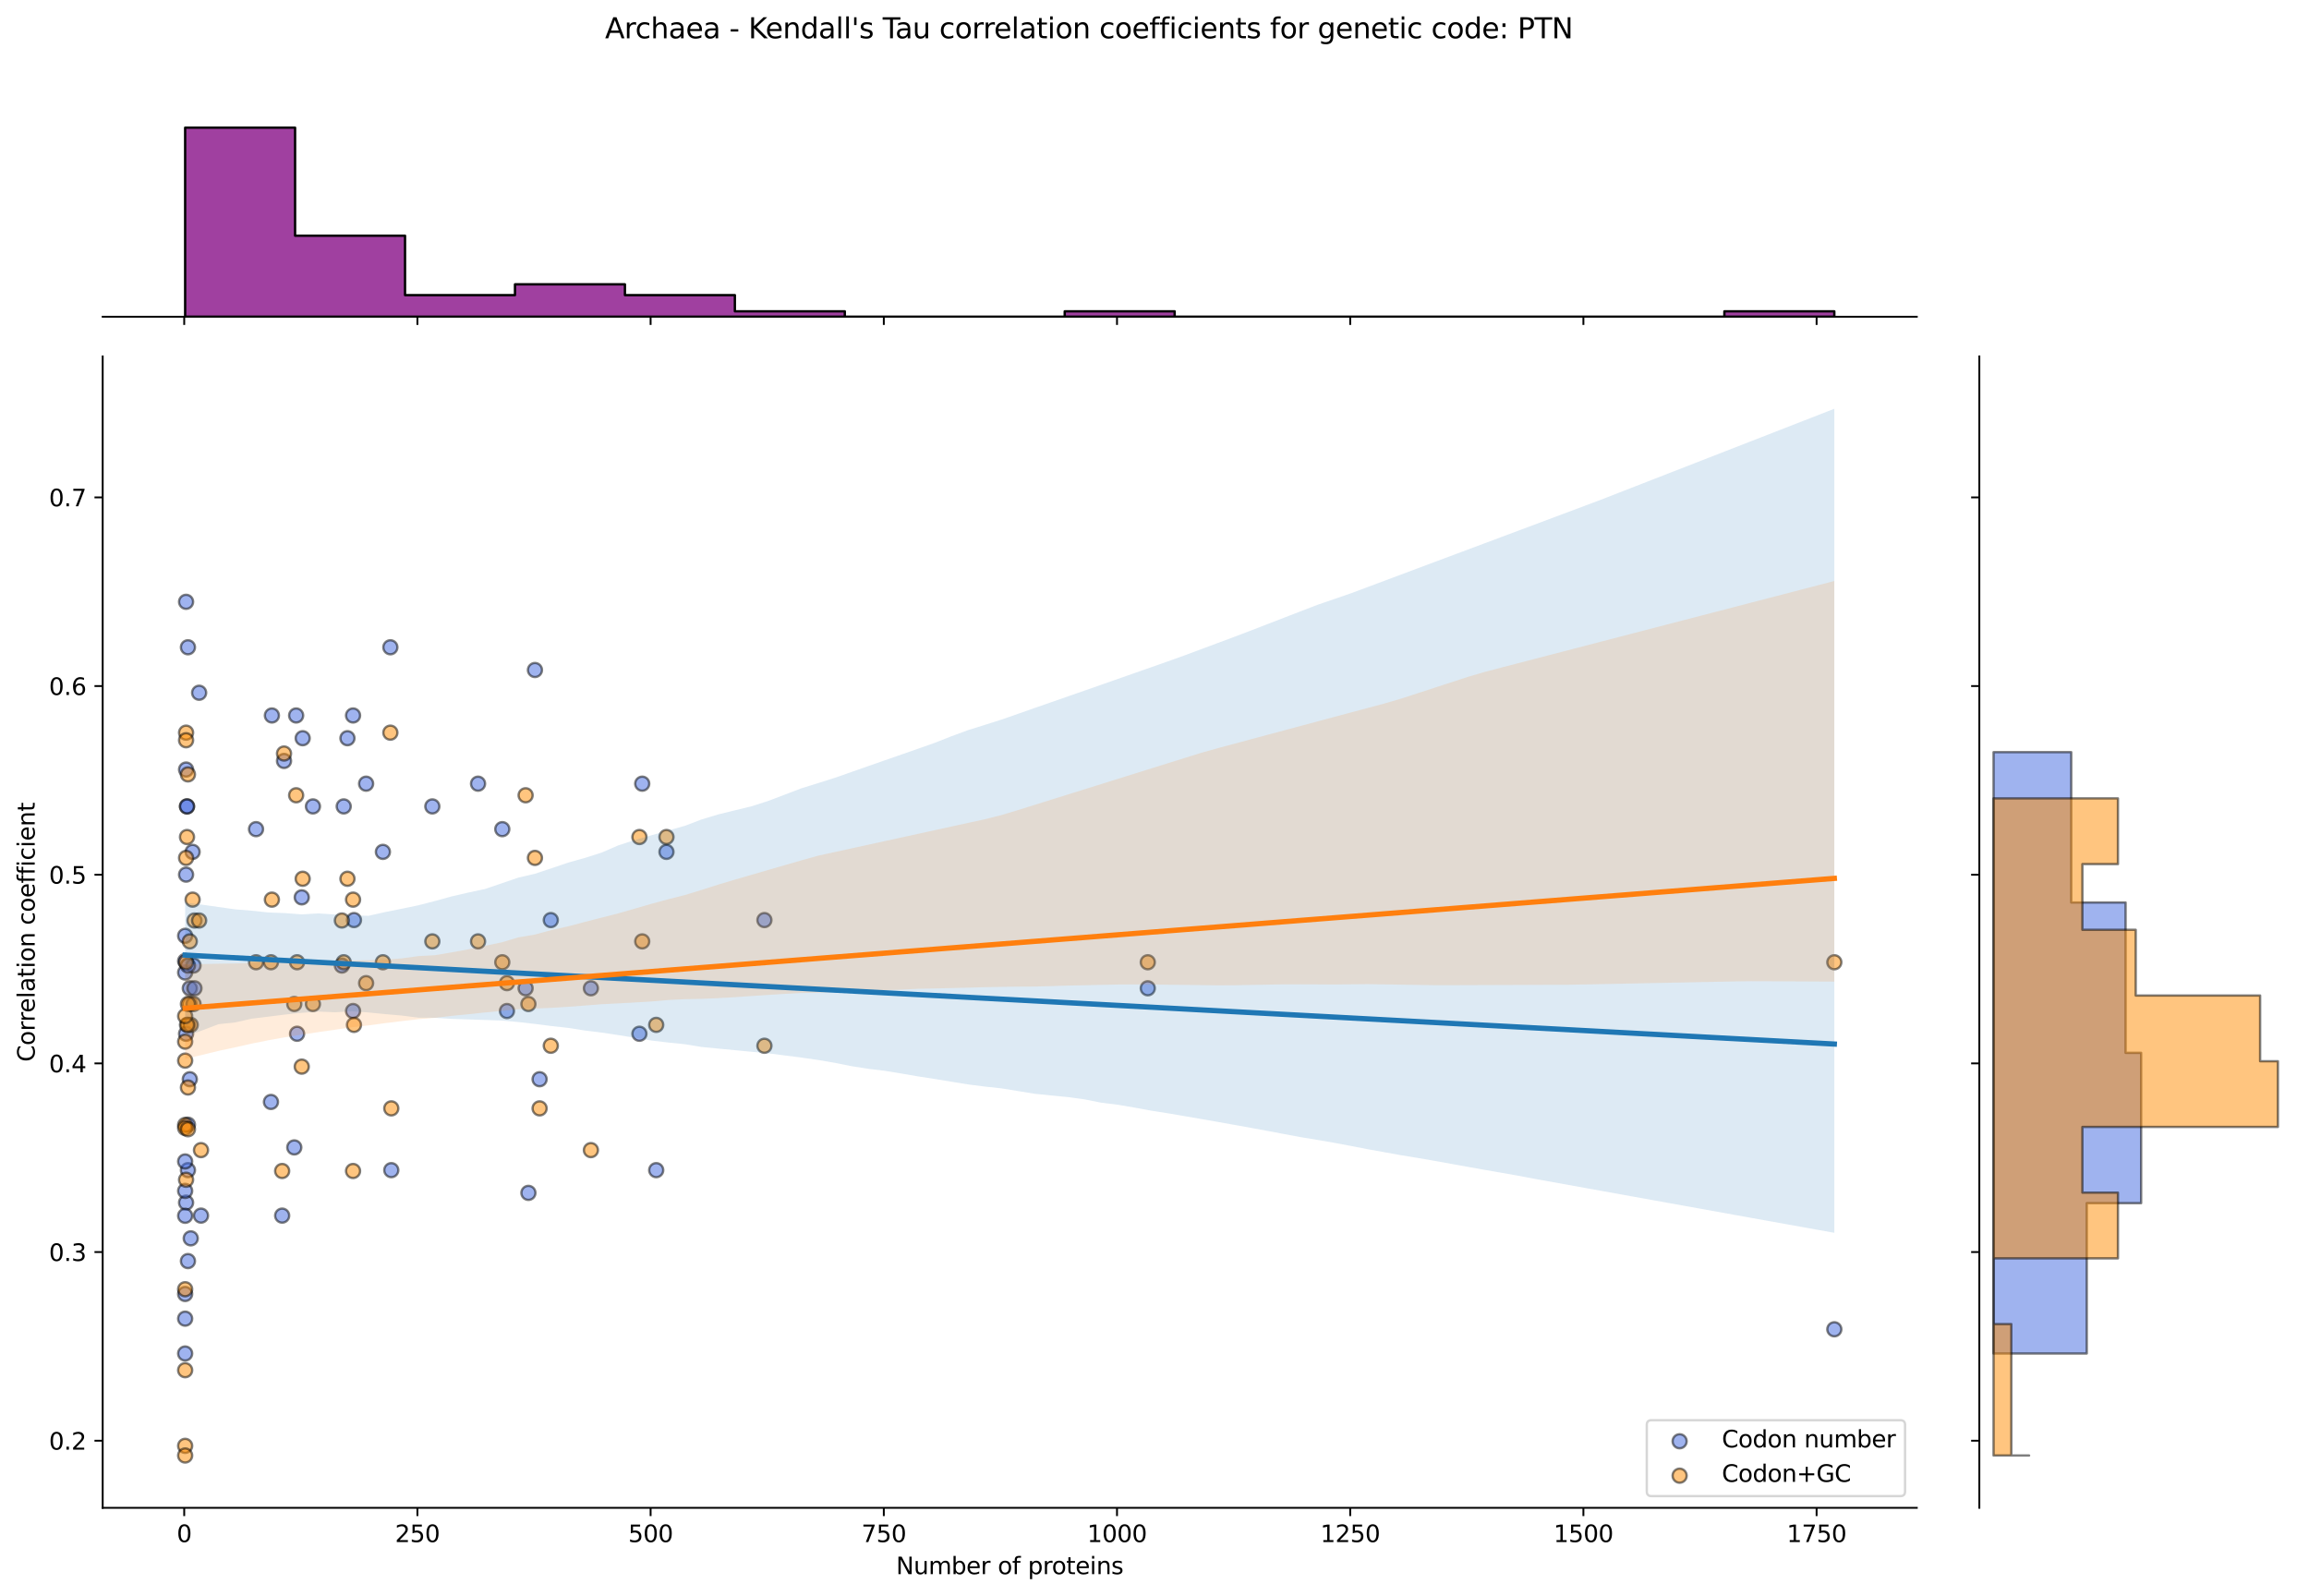 <?xml version="1.0" encoding="utf-8" standalone="no"?>
<!DOCTYPE svg PUBLIC "-//W3C//DTD SVG 1.1//EN"
  "http://www.w3.org/Graphics/SVG/1.1/DTD/svg11.dtd">
<svg xmlns:xlink="http://www.w3.org/1999/xlink" width="984.456pt" height="680.423pt" viewBox="0 0 984.456 680.423" xmlns="http://www.w3.org/2000/svg" version="1.1">
 <defs>
  <style type="text/css">*{stroke-linejoin: round; stroke-linecap: butt}</style>
 </defs>
 <g id="figure_1">
  <g id="patch_1">
   <path d="M 0 680.423 
L 984.456 680.423 
L 984.456 0 
L 0 0 
z
" style="fill: #ffffff"/>
  </g>
  <g id="axes_1">
   <g id="patch_2">
    <path d="M 43.781 642.867 
L 817.232 642.867 
L 817.232 151.966 
L 43.781 151.966 
z
" style="fill: #ffffff"/>
   </g>
   <g id="PathCollection_1">
    <defs>
     <path id="md0293e235b" d="M 0 3 
C 0.796 3 1.559 2.684 2.121 2.121 
C 2.684 1.559 3 0.796 3 0 
C 3 -0.796 2.684 -1.559 2.121 -2.121 
C 1.559 -2.684 0.796 -3 0 -3 
C -0.796 -3 -1.559 -2.684 -2.121 -2.121 
C -2.684 -1.559 -3 -0.796 -3 0 
C -3 0.796 -2.684 1.559 -2.121 2.121 
C -1.559 2.684 -0.796 3 0 3 
z
" style="stroke: #000000; stroke-opacity: 0.5"/>
    </defs>
    <g clip-path="url(#pfb0ad654e4)">
     <use xlink:href="#md0293e235b" x="125.469" y="489.202" style="fill: #4169e1; fill-opacity: 0.5; stroke: #000000; stroke-opacity: 0.5"/>
     <use xlink:href="#md0293e235b" x="203.817" y="334.122" style="fill: #4169e1; fill-opacity: 0.5; stroke: #000000; stroke-opacity: 0.5"/>
     <use xlink:href="#md0293e235b" x="109.163" y="353.507" style="fill: #4169e1; fill-opacity: 0.5; stroke: #000000; stroke-opacity: 0.5"/>
     <use xlink:href="#md0293e235b" x="115.527" y="469.817" style="fill: #4169e1; fill-opacity: 0.5; stroke: #000000; stroke-opacity: 0.5"/>
     <use xlink:href="#md0293e235b" x="184.329" y="343.815" style="fill: #4169e1; fill-opacity: 0.5; stroke: #000000; stroke-opacity: 0.5"/>
     <use xlink:href="#md0293e235b" x="80.927" y="460.125" style="fill: #4169e1; fill-opacity: 0.5; stroke: #000000; stroke-opacity: 0.5"/>
     <use xlink:href="#md0293e235b" x="272.619" y="440.74" style="fill: #4169e1; fill-opacity: 0.5; stroke: #000000; stroke-opacity: 0.5"/>
     <use xlink:href="#md0293e235b" x="145.752" y="411.662" style="fill: #4169e1; fill-opacity: 0.5; stroke: #000000; stroke-opacity: 0.5"/>
     <use xlink:href="#md0293e235b" x="80.131" y="275.968" style="fill: #4169e1; fill-opacity: 0.5; stroke: #000000; stroke-opacity: 0.5"/>
     <use xlink:href="#md0293e235b" x="78.938" y="577.066" style="fill: #4169e1; fill-opacity: 0.5; stroke: #000000; stroke-opacity: 0.5"/>
     <use xlink:href="#md0293e235b" x="79.336" y="512.742" style="fill: #4169e1; fill-opacity: 0.5; stroke: #000000; stroke-opacity: 0.5"/>
     <use xlink:href="#md0293e235b" x="273.812" y="334.122" style="fill: #4169e1; fill-opacity: 0.5; stroke: #000000; stroke-opacity: 0.5"/>
     <use xlink:href="#md0293e235b" x="78.938" y="414.631" style="fill: #4169e1; fill-opacity: 0.5; stroke: #000000; stroke-opacity: 0.5"/>
     <use xlink:href="#md0293e235b" x="120.299" y="518.279" style="fill: #4169e1; fill-opacity: 0.5; stroke: #000000; stroke-opacity: 0.5"/>
     <use xlink:href="#md0293e235b" x="81.324" y="527.972" style="fill: #4169e1; fill-opacity: 0.5; stroke: #000000; stroke-opacity: 0.5"/>
     <use xlink:href="#md0293e235b" x="126.265" y="305.045" style="fill: #4169e1; fill-opacity: 0.5; stroke: #000000; stroke-opacity: 0.5"/>
     <use xlink:href="#md0293e235b" x="126.662" y="440.74" style="fill: #4169e1; fill-opacity: 0.5; stroke: #000000; stroke-opacity: 0.5"/>
     <use xlink:href="#md0293e235b" x="163.251" y="363.2" style="fill: #4169e1; fill-opacity: 0.5; stroke: #000000; stroke-opacity: 0.5"/>
     <use xlink:href="#md0293e235b" x="82.12" y="363.2" style="fill: #4169e1; fill-opacity: 0.5; stroke: #000000; stroke-opacity: 0.5"/>
     <use xlink:href="#md0293e235b" x="782.075" y="566.742" style="fill: #4169e1; fill-opacity: 0.5; stroke: #000000; stroke-opacity: 0.5"/>
     <use xlink:href="#md0293e235b" x="79.734" y="343.815" style="fill: #4169e1; fill-opacity: 0.5; stroke: #000000; stroke-opacity: 0.5"/>
     <use xlink:href="#md0293e235b" x="121.095" y="324.43" style="fill: #4169e1; fill-opacity: 0.5; stroke: #000000; stroke-opacity: 0.5"/>
     <use xlink:href="#md0293e235b" x="128.651" y="382.585" style="fill: #4169e1; fill-opacity: 0.5; stroke: #000000; stroke-opacity: 0.5"/>
     <use xlink:href="#md0293e235b" x="225.292" y="508.587" style="fill: #4169e1; fill-opacity: 0.5; stroke: #000000; stroke-opacity: 0.5"/>
     <use xlink:href="#md0293e235b" x="79.336" y="256.583" style="fill: #4169e1; fill-opacity: 0.5; stroke: #000000; stroke-opacity: 0.5"/>
     <use xlink:href="#md0293e235b" x="325.911" y="392.277" style="fill: #4169e1; fill-opacity: 0.5; stroke: #000000; stroke-opacity: 0.5"/>
     <use xlink:href="#md0293e235b" x="234.837" y="392.277" style="fill: #4169e1; fill-opacity: 0.5; stroke: #000000; stroke-opacity: 0.5"/>
     <use xlink:href="#md0293e235b" x="78.938" y="398.988" style="fill: #4169e1; fill-opacity: 0.5; stroke: #000000; stroke-opacity: 0.5"/>
     <use xlink:href="#md0293e235b" x="79.336" y="440.74" style="fill: #4169e1; fill-opacity: 0.5; stroke: #000000; stroke-opacity: 0.5"/>
     <use xlink:href="#md0293e235b" x="115.924" y="305.045" style="fill: #4169e1; fill-opacity: 0.5; stroke: #000000; stroke-opacity: 0.5"/>
     <use xlink:href="#md0293e235b" x="78.938" y="409.734" style="fill: #4169e1; fill-opacity: 0.5; stroke: #000000; stroke-opacity: 0.5"/>
     <use xlink:href="#md0293e235b" x="80.927" y="421.355" style="fill: #4169e1; fill-opacity: 0.5; stroke: #000000; stroke-opacity: 0.5"/>
     <use xlink:href="#md0293e235b" x="146.547" y="343.815" style="fill: #4169e1; fill-opacity: 0.5; stroke: #000000; stroke-opacity: 0.5"/>
     <use xlink:href="#md0293e235b" x="279.778" y="498.894" style="fill: #4169e1; fill-opacity: 0.5; stroke: #000000; stroke-opacity: 0.5"/>
     <use xlink:href="#md0293e235b" x="150.922" y="392.277" style="fill: #4169e1; fill-opacity: 0.5; stroke: #000000; stroke-opacity: 0.5"/>
     <use xlink:href="#md0293e235b" x="284.152" y="363.2" style="fill: #4169e1; fill-opacity: 0.5; stroke: #000000; stroke-opacity: 0.5"/>
     <use xlink:href="#md0293e235b" x="80.131" y="498.894" style="fill: #4169e1; fill-opacity: 0.5; stroke: #000000; stroke-opacity: 0.5"/>
     <use xlink:href="#md0293e235b" x="214.157" y="353.507" style="fill: #4169e1; fill-opacity: 0.5; stroke: #000000; stroke-opacity: 0.5"/>
     <use xlink:href="#md0293e235b" x="150.524" y="305.045" style="fill: #4169e1; fill-opacity: 0.5; stroke: #000000; stroke-opacity: 0.5"/>
     <use xlink:href="#md0293e235b" x="78.938" y="495.186" style="fill: #4169e1; fill-opacity: 0.5; stroke: #000000; stroke-opacity: 0.5"/>
     <use xlink:href="#md0293e235b" x="82.517" y="411.662" style="fill: #4169e1; fill-opacity: 0.5; stroke: #000000; stroke-opacity: 0.5"/>
     <use xlink:href="#md0293e235b" x="489.366" y="421.355" style="fill: #4169e1; fill-opacity: 0.5; stroke: #000000; stroke-opacity: 0.5"/>
     <use xlink:href="#md0293e235b" x="228.076" y="285.66" style="fill: #4169e1; fill-opacity: 0.5; stroke: #000000; stroke-opacity: 0.5"/>
     <use xlink:href="#md0293e235b" x="230.065" y="460.125" style="fill: #4169e1; fill-opacity: 0.5; stroke: #000000; stroke-opacity: 0.5"/>
     <use xlink:href="#md0293e235b" x="80.131" y="411.662" style="fill: #4169e1; fill-opacity: 0.5; stroke: #000000; stroke-opacity: 0.5"/>
     <use xlink:href="#md0293e235b" x="251.938" y="421.355" style="fill: #4169e1; fill-opacity: 0.5; stroke: #000000; stroke-opacity: 0.5"/>
     <use xlink:href="#md0293e235b" x="79.336" y="328.098" style="fill: #4169e1; fill-opacity: 0.5; stroke: #000000; stroke-opacity: 0.5"/>
     <use xlink:href="#md0293e235b" x="82.915" y="421.355" style="fill: #4169e1; fill-opacity: 0.5; stroke: #000000; stroke-opacity: 0.5"/>
     <use xlink:href="#md0293e235b" x="133.423" y="343.815" style="fill: #4169e1; fill-opacity: 0.5; stroke: #000000; stroke-opacity: 0.5"/>
     <use xlink:href="#md0293e235b" x="129.049" y="314.737" style="fill: #4169e1; fill-opacity: 0.5; stroke: #000000; stroke-opacity: 0.5"/>
     <use xlink:href="#md0293e235b" x="156.092" y="334.122" style="fill: #4169e1; fill-opacity: 0.5; stroke: #000000; stroke-opacity: 0.5"/>
     <use xlink:href="#md0293e235b" x="224.099" y="421.355" style="fill: #4169e1; fill-opacity: 0.5; stroke: #000000; stroke-opacity: 0.5"/>
     <use xlink:href="#md0293e235b" x="85.699" y="518.279" style="fill: #4169e1; fill-opacity: 0.5; stroke: #000000; stroke-opacity: 0.5"/>
     <use xlink:href="#md0293e235b" x="80.131" y="537.664" style="fill: #4169e1; fill-opacity: 0.5; stroke: #000000; stroke-opacity: 0.5"/>
     <use xlink:href="#md0293e235b" x="80.131" y="479.509" style="fill: #4169e1; fill-opacity: 0.5; stroke: #000000; stroke-opacity: 0.5"/>
     <use xlink:href="#md0293e235b" x="79.336" y="372.892" style="fill: #4169e1; fill-opacity: 0.5; stroke: #000000; stroke-opacity: 0.5"/>
     <use xlink:href="#md0293e235b" x="166.83" y="498.894" style="fill: #4169e1; fill-opacity: 0.5; stroke: #000000; stroke-opacity: 0.5"/>
     <use xlink:href="#md0293e235b" x="78.938" y="518.351" style="fill: #4169e1; fill-opacity: 0.5; stroke: #000000; stroke-opacity: 0.5"/>
     <use xlink:href="#md0293e235b" x="216.145" y="431.047" style="fill: #4169e1; fill-opacity: 0.5; stroke: #000000; stroke-opacity: 0.5"/>
     <use xlink:href="#md0293e235b" x="84.904" y="295.353" style="fill: #4169e1; fill-opacity: 0.5; stroke: #000000; stroke-opacity: 0.5"/>
     <use xlink:href="#md0293e235b" x="150.524" y="431.047" style="fill: #4169e1; fill-opacity: 0.5; stroke: #000000; stroke-opacity: 0.5"/>
     <use xlink:href="#md0293e235b" x="78.938" y="507.743" style="fill: #4169e1; fill-opacity: 0.5; stroke: #000000; stroke-opacity: 0.5"/>
     <use xlink:href="#md0293e235b" x="79.734" y="343.815" style="fill: #4169e1; fill-opacity: 0.5; stroke: #000000; stroke-opacity: 0.5"/>
     <use xlink:href="#md0293e235b" x="148.138" y="314.737" style="fill: #4169e1; fill-opacity: 0.5; stroke: #000000; stroke-opacity: 0.5"/>
     <use xlink:href="#md0293e235b" x="166.433" y="275.968" style="fill: #4169e1; fill-opacity: 0.5; stroke: #000000; stroke-opacity: 0.5"/>
     <use xlink:href="#md0293e235b" x="78.938" y="562.211" style="fill: #4169e1; fill-opacity: 0.5; stroke: #000000; stroke-opacity: 0.5"/>
     <use xlink:href="#md0293e235b" x="78.938" y="551.693" style="fill: #4169e1; fill-opacity: 0.5; stroke: #000000; stroke-opacity: 0.5"/>
    </g>
   </g>
   <g id="PathCollection_2">
    <defs>
     <path id="m8223c04d78" d="M 0 3 
C 0.796 3 1.559 2.684 2.121 2.121 
C 2.684 1.559 3 0.796 3 0 
C 3 -0.796 2.684 -1.559 2.121 -2.121 
C 1.559 -2.684 0.796 -3 0 -3 
C -0.796 -3 -1.559 -2.684 -2.121 -2.121 
C -2.684 -1.559 -3 -0.796 -3 0 
C -3 0.796 -2.684 1.559 -2.121 2.121 
C -1.559 2.684 -0.796 3 0 3 
z
" style="stroke: #000000; stroke-opacity: 0.5"/>
    </defs>
    <g clip-path="url(#pfb0ad654e4)">
     <use xlink:href="#m8223c04d78" x="125.469" y="428.058" style="fill: #ff8c00; fill-opacity: 0.5; stroke: #000000; stroke-opacity: 0.5"/>
     <use xlink:href="#m8223c04d78" x="203.817" y="401.361" style="fill: #ff8c00; fill-opacity: 0.5; stroke: #000000; stroke-opacity: 0.5"/>
     <use xlink:href="#m8223c04d78" x="109.163" y="410.26" style="fill: #ff8c00; fill-opacity: 0.5; stroke: #000000; stroke-opacity: 0.5"/>
     <use xlink:href="#m8223c04d78" x="115.527" y="410.26" style="fill: #ff8c00; fill-opacity: 0.5; stroke: #000000; stroke-opacity: 0.5"/>
     <use xlink:href="#m8223c04d78" x="184.329" y="401.361" style="fill: #ff8c00; fill-opacity: 0.5; stroke: #000000; stroke-opacity: 0.5"/>
     <use xlink:href="#m8223c04d78" x="80.927" y="401.361" style="fill: #ff8c00; fill-opacity: 0.5; stroke: #000000; stroke-opacity: 0.5"/>
     <use xlink:href="#m8223c04d78" x="272.619" y="356.864" style="fill: #ff8c00; fill-opacity: 0.5; stroke: #000000; stroke-opacity: 0.5"/>
     <use xlink:href="#m8223c04d78" x="145.752" y="392.461" style="fill: #ff8c00; fill-opacity: 0.5; stroke: #000000; stroke-opacity: 0.5"/>
     <use xlink:href="#m8223c04d78" x="80.131" y="436.958" style="fill: #ff8c00; fill-opacity: 0.5; stroke: #000000; stroke-opacity: 0.5"/>
     <use xlink:href="#m8223c04d78" x="78.938" y="479.615" style="fill: #ff8c00; fill-opacity: 0.5; stroke: #000000; stroke-opacity: 0.5"/>
     <use xlink:href="#m8223c04d78" x="79.336" y="502.985" style="fill: #ff8c00; fill-opacity: 0.5; stroke: #000000; stroke-opacity: 0.5"/>
     <use xlink:href="#m8223c04d78" x="273.812" y="401.361" style="fill: #ff8c00; fill-opacity: 0.5; stroke: #000000; stroke-opacity: 0.5"/>
     <use xlink:href="#m8223c04d78" x="78.938" y="480.911" style="fill: #ff8c00; fill-opacity: 0.5; stroke: #000000; stroke-opacity: 0.5"/>
     <use xlink:href="#m8223c04d78" x="120.299" y="499.252" style="fill: #ff8c00; fill-opacity: 0.5; stroke: #000000; stroke-opacity: 0.5"/>
     <use xlink:href="#m8223c04d78" x="81.324" y="436.958" style="fill: #ff8c00; fill-opacity: 0.5; stroke: #000000; stroke-opacity: 0.5"/>
     <use xlink:href="#m8223c04d78" x="126.265" y="339.066" style="fill: #ff8c00; fill-opacity: 0.5; stroke: #000000; stroke-opacity: 0.5"/>
     <use xlink:href="#m8223c04d78" x="126.662" y="410.26" style="fill: #ff8c00; fill-opacity: 0.5; stroke: #000000; stroke-opacity: 0.5"/>
     <use xlink:href="#m8223c04d78" x="163.251" y="410.26" style="fill: #ff8c00; fill-opacity: 0.5; stroke: #000000; stroke-opacity: 0.5"/>
     <use xlink:href="#m8223c04d78" x="82.12" y="383.562" style="fill: #ff8c00; fill-opacity: 0.5; stroke: #000000; stroke-opacity: 0.5"/>
     <use xlink:href="#m8223c04d78" x="782.075" y="410.26" style="fill: #ff8c00; fill-opacity: 0.5; stroke: #000000; stroke-opacity: 0.5"/>
     <use xlink:href="#m8223c04d78" x="79.734" y="356.864" style="fill: #ff8c00; fill-opacity: 0.5; stroke: #000000; stroke-opacity: 0.5"/>
     <use xlink:href="#m8223c04d78" x="121.095" y="321.267" style="fill: #ff8c00; fill-opacity: 0.5; stroke: #000000; stroke-opacity: 0.5"/>
     <use xlink:href="#m8223c04d78" x="128.651" y="454.756" style="fill: #ff8c00; fill-opacity: 0.5; stroke: #000000; stroke-opacity: 0.5"/>
     <use xlink:href="#m8223c04d78" x="225.292" y="428.058" style="fill: #ff8c00; fill-opacity: 0.5; stroke: #000000; stroke-opacity: 0.5"/>
     <use xlink:href="#m8223c04d78" x="79.336" y="312.368" style="fill: #ff8c00; fill-opacity: 0.5; stroke: #000000; stroke-opacity: 0.5"/>
     <use xlink:href="#m8223c04d78" x="325.911" y="445.857" style="fill: #ff8c00; fill-opacity: 0.5; stroke: #000000; stroke-opacity: 0.5"/>
     <use xlink:href="#m8223c04d78" x="234.837" y="445.857" style="fill: #ff8c00; fill-opacity: 0.5; stroke: #000000; stroke-opacity: 0.5"/>
     <use xlink:href="#m8223c04d78" x="78.938" y="452.197" style="fill: #ff8c00; fill-opacity: 0.5; stroke: #000000; stroke-opacity: 0.5"/>
     <use xlink:href="#m8223c04d78" x="79.336" y="410.26" style="fill: #ff8c00; fill-opacity: 0.5; stroke: #000000; stroke-opacity: 0.5"/>
     <use xlink:href="#m8223c04d78" x="115.924" y="383.562" style="fill: #ff8c00; fill-opacity: 0.5; stroke: #000000; stroke-opacity: 0.5"/>
     <use xlink:href="#m8223c04d78" x="78.938" y="444.11" style="fill: #ff8c00; fill-opacity: 0.5; stroke: #000000; stroke-opacity: 0.5"/>
     <use xlink:href="#m8223c04d78" x="80.927" y="428.058" style="fill: #ff8c00; fill-opacity: 0.5; stroke: #000000; stroke-opacity: 0.5"/>
     <use xlink:href="#m8223c04d78" x="146.547" y="410.26" style="fill: #ff8c00; fill-opacity: 0.5; stroke: #000000; stroke-opacity: 0.5"/>
     <use xlink:href="#m8223c04d78" x="279.778" y="436.958" style="fill: #ff8c00; fill-opacity: 0.5; stroke: #000000; stroke-opacity: 0.5"/>
     <use xlink:href="#m8223c04d78" x="150.922" y="436.958" style="fill: #ff8c00; fill-opacity: 0.5; stroke: #000000; stroke-opacity: 0.5"/>
     <use xlink:href="#m8223c04d78" x="284.152" y="356.864" style="fill: #ff8c00; fill-opacity: 0.5; stroke: #000000; stroke-opacity: 0.5"/>
     <use xlink:href="#m8223c04d78" x="80.131" y="463.655" style="fill: #ff8c00; fill-opacity: 0.5; stroke: #000000; stroke-opacity: 0.5"/>
     <use xlink:href="#m8223c04d78" x="214.157" y="410.26" style="fill: #ff8c00; fill-opacity: 0.5; stroke: #000000; stroke-opacity: 0.5"/>
     <use xlink:href="#m8223c04d78" x="150.524" y="383.562" style="fill: #ff8c00; fill-opacity: 0.5; stroke: #000000; stroke-opacity: 0.5"/>
     <use xlink:href="#m8223c04d78" x="78.938" y="549.662" style="fill: #ff8c00; fill-opacity: 0.5; stroke: #000000; stroke-opacity: 0.5"/>
     <use xlink:href="#m8223c04d78" x="82.517" y="428.058" style="fill: #ff8c00; fill-opacity: 0.5; stroke: #000000; stroke-opacity: 0.5"/>
     <use xlink:href="#m8223c04d78" x="489.366" y="410.26" style="fill: #ff8c00; fill-opacity: 0.5; stroke: #000000; stroke-opacity: 0.5"/>
     <use xlink:href="#m8223c04d78" x="228.076" y="365.764" style="fill: #ff8c00; fill-opacity: 0.5; stroke: #000000; stroke-opacity: 0.5"/>
     <use xlink:href="#m8223c04d78" x="230.065" y="472.555" style="fill: #ff8c00; fill-opacity: 0.5; stroke: #000000; stroke-opacity: 0.5"/>
     <use xlink:href="#m8223c04d78" x="80.131" y="330.166" style="fill: #ff8c00; fill-opacity: 0.5; stroke: #000000; stroke-opacity: 0.5"/>
     <use xlink:href="#m8223c04d78" x="251.938" y="490.353" style="fill: #ff8c00; fill-opacity: 0.5; stroke: #000000; stroke-opacity: 0.5"/>
     <use xlink:href="#m8223c04d78" x="79.336" y="315.607" style="fill: #ff8c00; fill-opacity: 0.5; stroke: #000000; stroke-opacity: 0.5"/>
     <use xlink:href="#m8223c04d78" x="82.915" y="392.461" style="fill: #ff8c00; fill-opacity: 0.5; stroke: #000000; stroke-opacity: 0.5"/>
     <use xlink:href="#m8223c04d78" x="133.423" y="428.058" style="fill: #ff8c00; fill-opacity: 0.5; stroke: #000000; stroke-opacity: 0.5"/>
     <use xlink:href="#m8223c04d78" x="129.049" y="374.663" style="fill: #ff8c00; fill-opacity: 0.5; stroke: #000000; stroke-opacity: 0.5"/>
     <use xlink:href="#m8223c04d78" x="156.092" y="419.159" style="fill: #ff8c00; fill-opacity: 0.5; stroke: #000000; stroke-opacity: 0.5"/>
     <use xlink:href="#m8223c04d78" x="224.099" y="339.066" style="fill: #ff8c00; fill-opacity: 0.5; stroke: #000000; stroke-opacity: 0.5"/>
     <use xlink:href="#m8223c04d78" x="85.699" y="490.353" style="fill: #ff8c00; fill-opacity: 0.5; stroke: #000000; stroke-opacity: 0.5"/>
     <use xlink:href="#m8223c04d78" x="80.131" y="481.454" style="fill: #ff8c00; fill-opacity: 0.5; stroke: #000000; stroke-opacity: 0.5"/>
     <use xlink:href="#m8223c04d78" x="80.131" y="428.058" style="fill: #ff8c00; fill-opacity: 0.5; stroke: #000000; stroke-opacity: 0.5"/>
     <use xlink:href="#m8223c04d78" x="79.336" y="365.764" style="fill: #ff8c00; fill-opacity: 0.5; stroke: #000000; stroke-opacity: 0.5"/>
     <use xlink:href="#m8223c04d78" x="166.83" y="472.555" style="fill: #ff8c00; fill-opacity: 0.5; stroke: #000000; stroke-opacity: 0.5"/>
     <use xlink:href="#m8223c04d78" x="78.938" y="616.442" style="fill: #ff8c00; fill-opacity: 0.5; stroke: #000000; stroke-opacity: 0.5"/>
     <use xlink:href="#m8223c04d78" x="216.145" y="419.159" style="fill: #ff8c00; fill-opacity: 0.5; stroke: #000000; stroke-opacity: 0.5"/>
     <use xlink:href="#m8223c04d78" x="84.904" y="392.461" style="fill: #ff8c00; fill-opacity: 0.5; stroke: #000000; stroke-opacity: 0.5"/>
     <use xlink:href="#m8223c04d78" x="150.524" y="499.252" style="fill: #ff8c00; fill-opacity: 0.5; stroke: #000000; stroke-opacity: 0.5"/>
     <use xlink:href="#m8223c04d78" x="78.938" y="584.182" style="fill: #ff8c00; fill-opacity: 0.5; stroke: #000000; stroke-opacity: 0.5"/>
     <use xlink:href="#m8223c04d78" x="79.734" y="436.958" style="fill: #ff8c00; fill-opacity: 0.5; stroke: #000000; stroke-opacity: 0.5"/>
     <use xlink:href="#m8223c04d78" x="148.138" y="374.663" style="fill: #ff8c00; fill-opacity: 0.5; stroke: #000000; stroke-opacity: 0.5"/>
     <use xlink:href="#m8223c04d78" x="166.433" y="312.368" style="fill: #ff8c00; fill-opacity: 0.5; stroke: #000000; stroke-opacity: 0.5"/>
     <use xlink:href="#m8223c04d78" x="78.938" y="620.553" style="fill: #ff8c00; fill-opacity: 0.5; stroke: #000000; stroke-opacity: 0.5"/>
     <use xlink:href="#m8223c04d78" x="78.938" y="433.211" style="fill: #ff8c00; fill-opacity: 0.5; stroke: #000000; stroke-opacity: 0.5"/>
    </g>
   </g>
   <g id="PolyCollection_1">
    <path d="M 78.938 384.822 
L 78.938 442.01 
L 86.04 439.374 
L 93.143 436.668 
L 100.245 435.909 
L 107.348 434.316 
L 114.45 433.444 
L 121.552 432.549 
L 128.655 431.827 
L 135.757 431.278 
L 142.86 431.591 
L 149.962 431.166 
L 157.064 431.667 
L 164.167 432.358 
L 171.269 432.979 
L 178.372 433.882 
L 185.474 433.951 
L 192.576 434.404 
L 199.679 434.633 
L 206.781 434.87 
L 213.884 435.101 
L 220.986 435.743 
L 228.088 436.557 
L 235.191 437.464 
L 242.293 438.244 
L 249.396 439.368 
L 256.498 440.244 
L 263.6 441.31 
L 270.703 442.446 
L 277.805 443.641 
L 284.908 444.484 
L 292.01 445.21 
L 299.112 446.376 
L 306.215 447.064 
L 313.317 447.745 
L 320.419 448.42 
L 327.522 449.095 
L 334.624 449.988 
L 341.727 450.901 
L 348.829 451.924 
L 355.931 453.137 
L 363.034 454.556 
L 370.136 455.679 
L 377.239 456.539 
L 384.341 457.705 
L 391.443 458.927 
L 398.546 460.025 
L 405.648 461.188 
L 412.751 462.348 
L 419.853 463.257 
L 426.955 464.019 
L 434.058 465.175 
L 441.16 466.333 
L 448.263 467.055 
L 455.365 467.749 
L 462.467 468.725 
L 469.57 470.148 
L 476.672 471.023 
L 483.775 472.235 
L 490.877 473.543 
L 497.979 474.657 
L 505.082 475.875 
L 512.184 477.093 
L 519.287 478.336 
L 526.389 479.611 
L 533.491 480.885 
L 540.594 482.2 
L 547.696 483.54 
L 554.799 484.865 
L 561.901 486.029 
L 569.003 487.265 
L 576.106 488.601 
L 583.208 489.977 
L 590.31 491.252 
L 597.413 492.537 
L 604.515 493.703 
L 611.618 494.931 
L 618.72 496.21 
L 625.822 497.487 
L 632.925 498.759 
L 640.027 499.984 
L 647.13 501.24 
L 654.232 502.588 
L 661.334 503.868 
L 668.437 505.148 
L 675.539 506.428 
L 682.642 507.708 
L 689.744 508.988 
L 696.846 510.268 
L 703.949 511.548 
L 711.051 512.829 
L 718.154 514.109 
L 725.256 515.389 
L 732.358 516.669 
L 739.461 517.949 
L 746.563 519.229 
L 753.666 520.507 
L 760.768 521.782 
L 767.87 523.056 
L 774.973 524.33 
L 782.075 525.604 
L 782.075 174.279 
L 782.075 174.279 
L 774.973 177.047 
L 767.87 179.815 
L 760.768 182.582 
L 753.666 185.35 
L 746.563 188.118 
L 739.461 190.886 
L 732.358 193.653 
L 725.256 196.421 
L 718.154 199.189 
L 711.051 201.956 
L 703.949 204.724 
L 696.846 207.492 
L 689.744 210.259 
L 682.642 213.027 
L 675.539 215.705 
L 668.437 218.362 
L 661.334 221.02 
L 654.232 223.677 
L 647.13 226.334 
L 640.027 228.991 
L 632.925 231.649 
L 625.822 234.306 
L 618.72 236.963 
L 611.618 239.62 
L 604.515 242.277 
L 597.413 244.935 
L 590.31 247.592 
L 583.208 250.249 
L 576.106 252.906 
L 569.003 255.365 
L 561.901 257.798 
L 554.799 260.523 
L 547.696 263.269 
L 540.594 266.015 
L 533.491 268.761 
L 526.389 271.466 
L 519.287 274.115 
L 512.184 276.764 
L 505.082 279.413 
L 497.979 281.958 
L 490.877 284.451 
L 483.775 286.944 
L 476.672 289.437 
L 469.57 291.93 
L 462.467 294.416 
L 455.365 296.891 
L 448.263 299.366 
L 441.16 301.841 
L 434.058 304.335 
L 426.955 306.812 
L 419.853 309.065 
L 412.751 311.284 
L 405.648 313.908 
L 398.546 316.706 
L 391.443 319.209 
L 384.341 321.686 
L 377.239 324.162 
L 370.136 326.647 
L 363.034 329.135 
L 355.931 331.624 
L 348.829 333.871 
L 341.727 336.081 
L 334.624 338.784 
L 327.522 341.486 
L 320.419 343.761 
L 313.317 345.486 
L 306.215 347.231 
L 299.112 349.375 
L 292.01 352.088 
L 284.908 354.085 
L 277.805 356.098 
L 270.703 358.116 
L 263.6 360.434 
L 256.498 363.507 
L 249.396 365.757 
L 242.293 367.76 
L 235.191 370.168 
L 228.088 372.523 
L 220.986 374.174 
L 213.884 376.605 
L 206.781 379.022 
L 199.679 380.541 
L 192.576 382.181 
L 185.474 384.137 
L 178.372 385.971 
L 171.269 387.45 
L 164.167 388.879 
L 157.064 390.459 
L 149.962 390.263 
L 142.86 389.905 
L 135.757 389.423 
L 128.655 389.852 
L 121.552 389.305 
L 114.45 389.028 
L 107.348 388.28 
L 100.245 387.698 
L 93.143 386.705 
L 86.04 385.692 
L 78.938 384.822 
z
" clip-path="url(#pfb0ad654e4)" style="fill: #1f77b4; fill-opacity: 0.15"/>
   </g>
   <g id="PolyCollection_2">
    <path d="M 78.938 411.073 
L 78.938 451.453 
L 86.04 449.793 
L 93.143 448.044 
L 100.245 446.539 
L 107.348 444.928 
L 114.45 443.507 
L 121.552 442.223 
L 128.655 441.127 
L 135.757 440.033 
L 142.86 439.02 
L 149.962 437.958 
L 157.064 437.186 
L 164.167 436.226 
L 171.269 435.347 
L 178.372 434.541 
L 185.474 433.944 
L 192.576 433.111 
L 199.679 432.417 
L 206.781 431.664 
L 213.884 430.98 
L 220.986 430.288 
L 228.088 429.991 
L 235.191 429.686 
L 242.293 429.244 
L 249.396 428.704 
L 256.498 428.147 
L 263.6 427.794 
L 270.703 427.4 
L 277.805 426.972 
L 284.908 426.352 
L 292.01 425.997 
L 299.112 425.86 
L 306.215 425.555 
L 313.317 425.148 
L 320.419 424.652 
L 327.522 424.19 
L 334.624 423.732 
L 341.727 423.364 
L 348.829 423.233 
L 355.931 422.952 
L 363.034 422.55 
L 370.136 422.298 
L 377.239 422.139 
L 384.341 421.939 
L 391.443 421.566 
L 398.546 421.432 
L 405.648 421.261 
L 412.751 421.096 
L 419.853 420.883 
L 426.955 420.763 
L 434.058 420.655 
L 441.16 420.618 
L 448.263 420.422 
L 455.365 420.205 
L 462.467 420.055 
L 469.57 419.902 
L 476.672 419.756 
L 483.775 419.71 
L 490.877 419.743 
L 497.979 419.832 
L 505.082 419.917 
L 512.184 420.002 
L 519.287 420.086 
L 526.389 420.054 
L 533.491 419.926 
L 540.594 419.798 
L 547.696 419.675 
L 554.799 419.654 
L 561.901 419.708 
L 569.003 419.752 
L 576.106 419.653 
L 583.208 419.59 
L 590.31 419.702 
L 597.413 419.813 
L 604.515 419.925 
L 611.618 420.037 
L 618.72 420.035 
L 625.822 420.01 
L 632.925 419.985 
L 640.027 419.96 
L 647.13 419.935 
L 654.232 419.905 
L 661.334 419.876 
L 668.437 419.846 
L 675.539 419.726 
L 682.642 419.582 
L 689.744 419.438 
L 696.846 419.294 
L 703.949 419.149 
L 711.051 419.005 
L 718.154 418.861 
L 725.256 418.716 
L 732.358 418.572 
L 739.461 418.428 
L 746.563 418.34 
L 753.666 418.359 
L 760.768 418.395 
L 767.87 418.432 
L 774.973 418.469 
L 782.075 418.506 
L 782.075 247.717 
L 782.075 247.717 
L 774.973 249.563 
L 767.87 251.409 
L 760.768 253.255 
L 753.666 255.101 
L 746.563 256.947 
L 739.461 258.793 
L 732.358 260.639 
L 725.256 262.485 
L 718.154 264.331 
L 711.051 266.177 
L 703.949 268.023 
L 696.846 269.869 
L 689.744 271.715 
L 682.642 273.561 
L 675.539 275.407 
L 668.437 277.253 
L 661.334 279.1 
L 654.232 280.946 
L 647.13 282.792 
L 640.027 284.641 
L 632.925 286.497 
L 625.822 288.595 
L 618.72 290.91 
L 611.618 293.225 
L 604.515 295.54 
L 597.413 297.856 
L 590.31 299.927 
L 583.208 301.824 
L 576.106 303.721 
L 569.003 305.621 
L 561.901 307.526 
L 554.799 309.433 
L 547.696 311.339 
L 540.594 313.246 
L 533.491 315.153 
L 526.389 317.059 
L 519.287 318.966 
L 512.184 320.951 
L 505.082 323.171 
L 497.979 325.391 
L 490.877 327.611 
L 483.775 329.831 
L 476.672 332.051 
L 469.57 334.271 
L 462.467 336.49 
L 455.365 338.71 
L 448.263 340.93 
L 441.16 343.15 
L 434.058 345.37 
L 426.955 347.515 
L 419.853 349.291 
L 412.751 350.844 
L 405.648 352.396 
L 398.546 353.948 
L 391.443 355.501 
L 384.341 357.053 
L 377.239 358.605 
L 370.136 360.158 
L 363.034 361.71 
L 355.931 363.264 
L 348.829 364.82 
L 341.727 366.802 
L 334.624 368.855 
L 327.522 370.91 
L 320.419 372.973 
L 313.317 375.036 
L 306.215 377.151 
L 299.112 379.427 
L 292.01 381.599 
L 284.908 383.395 
L 277.805 385.322 
L 270.703 387.373 
L 263.6 389.422 
L 256.498 391.231 
L 249.396 393.038 
L 242.293 394.935 
L 235.191 396.509 
L 228.088 398.44 
L 220.986 399.654 
L 213.884 401.769 
L 206.781 403.265 
L 199.679 404.741 
L 192.576 406.044 
L 185.474 407.25 
L 178.372 407.638 
L 171.269 408.607 
L 164.167 409.161 
L 157.064 409.395 
L 149.962 409.511 
L 142.86 409.7 
L 135.757 409.844 
L 128.655 409.964 
L 121.552 410.199 
L 114.45 410.301 
L 107.348 410.548 
L 100.245 410.773 
L 93.143 410.889 
L 86.04 411.032 
L 78.938 411.073 
z
" clip-path="url(#pfb0ad654e4)" style="fill: #ff7f0e; fill-opacity: 0.15"/>
   </g>
   <g id="matplotlib.axis_1">
    <g id="xtick_1">
     <g id="line2d_1">
      <defs>
       <path id="m9fa758bf7e" d="M 0 0 
L 0 3.5 
" style="stroke: #000000; stroke-width: 0.8"/>
      </defs>
      <g>
       <use xlink:href="#m9fa758bf7e" x="78.54" y="642.867" style="stroke: #000000; stroke-width: 0.8"/>
      </g>
     </g>
     <g id="text_1">
      <!-- 0 -->
      <g transform="translate(75.359 657.465) scale(0.1 -0.1)">
       <defs>
        <path id="DejaVuSans-30" d="M 2034 4250 
Q 1547 4250 1301 3770 
Q 1056 3291 1056 2328 
Q 1056 1369 1301 889 
Q 1547 409 2034 409 
Q 2525 409 2770 889 
Q 3016 1369 3016 2328 
Q 3016 3291 2770 3770 
Q 2525 4250 2034 4250 
z
M 2034 4750 
Q 2819 4750 3233 4129 
Q 3647 3509 3647 2328 
Q 3647 1150 3233 529 
Q 2819 -91 2034 -91 
Q 1250 -91 836 529 
Q 422 1150 422 2328 
Q 422 3509 836 4129 
Q 1250 4750 2034 4750 
z
" transform="scale(0.016)"/>
       </defs>
       <use xlink:href="#DejaVuSans-30"/>
      </g>
     </g>
    </g>
    <g id="xtick_2">
     <g id="line2d_2">
      <g>
       <use xlink:href="#m9fa758bf7e" x="177.966" y="642.867" style="stroke: #000000; stroke-width: 0.8"/>
      </g>
     </g>
     <g id="text_2">
      <!-- 250 -->
      <g transform="translate(168.422 657.465) scale(0.1 -0.1)">
       <defs>
        <path id="DejaVuSans-32" d="M 1228 531 
L 3431 531 
L 3431 0 
L 469 0 
L 469 531 
Q 828 903 1448 1529 
Q 2069 2156 2228 2338 
Q 2531 2678 2651 2914 
Q 2772 3150 2772 3378 
Q 2772 3750 2511 3984 
Q 2250 4219 1831 4219 
Q 1534 4219 1204 4116 
Q 875 4013 500 3803 
L 500 4441 
Q 881 4594 1212 4672 
Q 1544 4750 1819 4750 
Q 2544 4750 2975 4387 
Q 3406 4025 3406 3419 
Q 3406 3131 3298 2873 
Q 3191 2616 2906 2266 
Q 2828 2175 2409 1742 
Q 1991 1309 1228 531 
z
" transform="scale(0.016)"/>
        <path id="DejaVuSans-35" d="M 691 4666 
L 3169 4666 
L 3169 4134 
L 1269 4134 
L 1269 2991 
Q 1406 3038 1543 3061 
Q 1681 3084 1819 3084 
Q 2600 3084 3056 2656 
Q 3513 2228 3513 1497 
Q 3513 744 3044 326 
Q 2575 -91 1722 -91 
Q 1428 -91 1123 -41 
Q 819 9 494 109 
L 494 744 
Q 775 591 1075 516 
Q 1375 441 1709 441 
Q 2250 441 2565 725 
Q 2881 1009 2881 1497 
Q 2881 1984 2565 2268 
Q 2250 2553 1709 2553 
Q 1456 2553 1204 2497 
Q 953 2441 691 2322 
L 691 4666 
z
" transform="scale(0.016)"/>
       </defs>
       <use xlink:href="#DejaVuSans-32"/>
       <use xlink:href="#DejaVuSans-35" x="63.623"/>
       <use xlink:href="#DejaVuSans-30" x="127.246"/>
      </g>
     </g>
    </g>
    <g id="xtick_3">
     <g id="line2d_3">
      <g>
       <use xlink:href="#m9fa758bf7e" x="277.391" y="642.867" style="stroke: #000000; stroke-width: 0.8"/>
      </g>
     </g>
     <g id="text_3">
      <!-- 500 -->
      <g transform="translate(267.848 657.465) scale(0.1 -0.1)">
       <use xlink:href="#DejaVuSans-35"/>
       <use xlink:href="#DejaVuSans-30" x="63.623"/>
       <use xlink:href="#DejaVuSans-30" x="127.246"/>
      </g>
     </g>
    </g>
    <g id="xtick_4">
     <g id="line2d_4">
      <g>
       <use xlink:href="#m9fa758bf7e" x="376.817" y="642.867" style="stroke: #000000; stroke-width: 0.8"/>
      </g>
     </g>
     <g id="text_4">
      <!-- 750 -->
      <g transform="translate(367.273 657.465) scale(0.1 -0.1)">
       <defs>
        <path id="DejaVuSans-37" d="M 525 4666 
L 3525 4666 
L 3525 4397 
L 1831 0 
L 1172 0 
L 2766 4134 
L 525 4134 
L 525 4666 
z
" transform="scale(0.016)"/>
       </defs>
       <use xlink:href="#DejaVuSans-37"/>
       <use xlink:href="#DejaVuSans-35" x="63.623"/>
       <use xlink:href="#DejaVuSans-30" x="127.246"/>
      </g>
     </g>
    </g>
    <g id="xtick_5">
     <g id="line2d_5">
      <g>
       <use xlink:href="#m9fa758bf7e" x="476.242" y="642.867" style="stroke: #000000; stroke-width: 0.8"/>
      </g>
     </g>
     <g id="text_5">
      <!-- 1000 -->
      <g transform="translate(463.517 657.465) scale(0.1 -0.1)">
       <defs>
        <path id="DejaVuSans-31" d="M 794 531 
L 1825 531 
L 1825 4091 
L 703 3866 
L 703 4441 
L 1819 4666 
L 2450 4666 
L 2450 531 
L 3481 531 
L 3481 0 
L 794 0 
L 794 531 
z
" transform="scale(0.016)"/>
       </defs>
       <use xlink:href="#DejaVuSans-31"/>
       <use xlink:href="#DejaVuSans-30" x="63.623"/>
       <use xlink:href="#DejaVuSans-30" x="127.246"/>
       <use xlink:href="#DejaVuSans-30" x="190.869"/>
      </g>
     </g>
    </g>
    <g id="xtick_6">
     <g id="line2d_6">
      <g>
       <use xlink:href="#m9fa758bf7e" x="575.668" y="642.867" style="stroke: #000000; stroke-width: 0.8"/>
      </g>
     </g>
     <g id="text_6">
      <!-- 1250 -->
      <g transform="translate(562.943 657.465) scale(0.1 -0.1)">
       <use xlink:href="#DejaVuSans-31"/>
       <use xlink:href="#DejaVuSans-32" x="63.623"/>
       <use xlink:href="#DejaVuSans-35" x="127.246"/>
       <use xlink:href="#DejaVuSans-30" x="190.869"/>
      </g>
     </g>
    </g>
    <g id="xtick_7">
     <g id="line2d_7">
      <g>
       <use xlink:href="#m9fa758bf7e" x="675.093" y="642.867" style="stroke: #000000; stroke-width: 0.8"/>
      </g>
     </g>
     <g id="text_7">
      <!-- 1500 -->
      <g transform="translate(662.368 657.465) scale(0.1 -0.1)">
       <use xlink:href="#DejaVuSans-31"/>
       <use xlink:href="#DejaVuSans-35" x="63.623"/>
       <use xlink:href="#DejaVuSans-30" x="127.246"/>
       <use xlink:href="#DejaVuSans-30" x="190.869"/>
      </g>
     </g>
    </g>
    <g id="xtick_8">
     <g id="line2d_8">
      <g>
       <use xlink:href="#m9fa758bf7e" x="774.519" y="642.867" style="stroke: #000000; stroke-width: 0.8"/>
      </g>
     </g>
     <g id="text_8">
      <!-- 1750 -->
      <g transform="translate(761.794 657.465) scale(0.1 -0.1)">
       <use xlink:href="#DejaVuSans-31"/>
       <use xlink:href="#DejaVuSans-37" x="63.623"/>
       <use xlink:href="#DejaVuSans-35" x="127.246"/>
       <use xlink:href="#DejaVuSans-30" x="190.869"/>
      </g>
     </g>
    </g>
    <g id="text_9">
     <!-- Number of proteins -->
     <g transform="translate(382.047 671.143) scale(0.1 -0.1)">
      <defs>
       <path id="DejaVuSans-4e" d="M 628 4666 
L 1478 4666 
L 3547 763 
L 3547 4666 
L 4159 4666 
L 4159 0 
L 3309 0 
L 1241 3903 
L 1241 0 
L 628 0 
L 628 4666 
z
" transform="scale(0.016)"/>
       <path id="DejaVuSans-75" d="M 544 1381 
L 544 3500 
L 1119 3500 
L 1119 1403 
Q 1119 906 1312 657 
Q 1506 409 1894 409 
Q 2359 409 2629 706 
Q 2900 1003 2900 1516 
L 2900 3500 
L 3475 3500 
L 3475 0 
L 2900 0 
L 2900 538 
Q 2691 219 2414 64 
Q 2138 -91 1772 -91 
Q 1169 -91 856 284 
Q 544 659 544 1381 
z
M 1991 3584 
L 1991 3584 
z
" transform="scale(0.016)"/>
       <path id="DejaVuSans-6d" d="M 3328 2828 
Q 3544 3216 3844 3400 
Q 4144 3584 4550 3584 
Q 5097 3584 5394 3201 
Q 5691 2819 5691 2113 
L 5691 0 
L 5113 0 
L 5113 2094 
Q 5113 2597 4934 2840 
Q 4756 3084 4391 3084 
Q 3944 3084 3684 2787 
Q 3425 2491 3425 1978 
L 3425 0 
L 2847 0 
L 2847 2094 
Q 2847 2600 2669 2842 
Q 2491 3084 2119 3084 
Q 1678 3084 1418 2786 
Q 1159 2488 1159 1978 
L 1159 0 
L 581 0 
L 581 3500 
L 1159 3500 
L 1159 2956 
Q 1356 3278 1631 3431 
Q 1906 3584 2284 3584 
Q 2666 3584 2933 3390 
Q 3200 3197 3328 2828 
z
" transform="scale(0.016)"/>
       <path id="DejaVuSans-62" d="M 3116 1747 
Q 3116 2381 2855 2742 
Q 2594 3103 2138 3103 
Q 1681 3103 1420 2742 
Q 1159 2381 1159 1747 
Q 1159 1113 1420 752 
Q 1681 391 2138 391 
Q 2594 391 2855 752 
Q 3116 1113 3116 1747 
z
M 1159 2969 
Q 1341 3281 1617 3432 
Q 1894 3584 2278 3584 
Q 2916 3584 3314 3078 
Q 3713 2572 3713 1747 
Q 3713 922 3314 415 
Q 2916 -91 2278 -91 
Q 1894 -91 1617 61 
Q 1341 213 1159 525 
L 1159 0 
L 581 0 
L 581 4863 
L 1159 4863 
L 1159 2969 
z
" transform="scale(0.016)"/>
       <path id="DejaVuSans-65" d="M 3597 1894 
L 3597 1613 
L 953 1613 
Q 991 1019 1311 708 
Q 1631 397 2203 397 
Q 2534 397 2845 478 
Q 3156 559 3463 722 
L 3463 178 
Q 3153 47 2828 -22 
Q 2503 -91 2169 -91 
Q 1331 -91 842 396 
Q 353 884 353 1716 
Q 353 2575 817 3079 
Q 1281 3584 2069 3584 
Q 2775 3584 3186 3129 
Q 3597 2675 3597 1894 
z
M 3022 2063 
Q 3016 2534 2758 2815 
Q 2500 3097 2075 3097 
Q 1594 3097 1305 2825 
Q 1016 2553 972 2059 
L 3022 2063 
z
" transform="scale(0.016)"/>
       <path id="DejaVuSans-72" d="M 2631 2963 
Q 2534 3019 2420 3045 
Q 2306 3072 2169 3072 
Q 1681 3072 1420 2755 
Q 1159 2438 1159 1844 
L 1159 0 
L 581 0 
L 581 3500 
L 1159 3500 
L 1159 2956 
Q 1341 3275 1631 3429 
Q 1922 3584 2338 3584 
Q 2397 3584 2469 3576 
Q 2541 3569 2628 3553 
L 2631 2963 
z
" transform="scale(0.016)"/>
       <path id="DejaVuSans-20" transform="scale(0.016)"/>
       <path id="DejaVuSans-6f" d="M 1959 3097 
Q 1497 3097 1228 2736 
Q 959 2375 959 1747 
Q 959 1119 1226 758 
Q 1494 397 1959 397 
Q 2419 397 2687 759 
Q 2956 1122 2956 1747 
Q 2956 2369 2687 2733 
Q 2419 3097 1959 3097 
z
M 1959 3584 
Q 2709 3584 3137 3096 
Q 3566 2609 3566 1747 
Q 3566 888 3137 398 
Q 2709 -91 1959 -91 
Q 1206 -91 779 398 
Q 353 888 353 1747 
Q 353 2609 779 3096 
Q 1206 3584 1959 3584 
z
" transform="scale(0.016)"/>
       <path id="DejaVuSans-66" d="M 2375 4863 
L 2375 4384 
L 1825 4384 
Q 1516 4384 1395 4259 
Q 1275 4134 1275 3809 
L 1275 3500 
L 2222 3500 
L 2222 3053 
L 1275 3053 
L 1275 0 
L 697 0 
L 697 3053 
L 147 3053 
L 147 3500 
L 697 3500 
L 697 3744 
Q 697 4328 969 4595 
Q 1241 4863 1831 4863 
L 2375 4863 
z
" transform="scale(0.016)"/>
       <path id="DejaVuSans-70" d="M 1159 525 
L 1159 -1331 
L 581 -1331 
L 581 3500 
L 1159 3500 
L 1159 2969 
Q 1341 3281 1617 3432 
Q 1894 3584 2278 3584 
Q 2916 3584 3314 3078 
Q 3713 2572 3713 1747 
Q 3713 922 3314 415 
Q 2916 -91 2278 -91 
Q 1894 -91 1617 61 
Q 1341 213 1159 525 
z
M 3116 1747 
Q 3116 2381 2855 2742 
Q 2594 3103 2138 3103 
Q 1681 3103 1420 2742 
Q 1159 2381 1159 1747 
Q 1159 1113 1420 752 
Q 1681 391 2138 391 
Q 2594 391 2855 752 
Q 3116 1113 3116 1747 
z
" transform="scale(0.016)"/>
       <path id="DejaVuSans-74" d="M 1172 4494 
L 1172 3500 
L 2356 3500 
L 2356 3053 
L 1172 3053 
L 1172 1153 
Q 1172 725 1289 603 
Q 1406 481 1766 481 
L 2356 481 
L 2356 0 
L 1766 0 
Q 1100 0 847 248 
Q 594 497 594 1153 
L 594 3053 
L 172 3053 
L 172 3500 
L 594 3500 
L 594 4494 
L 1172 4494 
z
" transform="scale(0.016)"/>
       <path id="DejaVuSans-69" d="M 603 3500 
L 1178 3500 
L 1178 0 
L 603 0 
L 603 3500 
z
M 603 4863 
L 1178 4863 
L 1178 4134 
L 603 4134 
L 603 4863 
z
" transform="scale(0.016)"/>
       <path id="DejaVuSans-6e" d="M 3513 2113 
L 3513 0 
L 2938 0 
L 2938 2094 
Q 2938 2591 2744 2837 
Q 2550 3084 2163 3084 
Q 1697 3084 1428 2787 
Q 1159 2491 1159 1978 
L 1159 0 
L 581 0 
L 581 3500 
L 1159 3500 
L 1159 2956 
Q 1366 3272 1645 3428 
Q 1925 3584 2291 3584 
Q 2894 3584 3203 3211 
Q 3513 2838 3513 2113 
z
" transform="scale(0.016)"/>
       <path id="DejaVuSans-73" d="M 2834 3397 
L 2834 2853 
Q 2591 2978 2328 3040 
Q 2066 3103 1784 3103 
Q 1356 3103 1142 2972 
Q 928 2841 928 2578 
Q 928 2378 1081 2264 
Q 1234 2150 1697 2047 
L 1894 2003 
Q 2506 1872 2764 1633 
Q 3022 1394 3022 966 
Q 3022 478 2636 193 
Q 2250 -91 1575 -91 
Q 1294 -91 989 -36 
Q 684 19 347 128 
L 347 722 
Q 666 556 975 473 
Q 1284 391 1588 391 
Q 1994 391 2212 530 
Q 2431 669 2431 922 
Q 2431 1156 2273 1281 
Q 2116 1406 1581 1522 
L 1381 1569 
Q 847 1681 609 1914 
Q 372 2147 372 2553 
Q 372 3047 722 3315 
Q 1072 3584 1716 3584 
Q 2034 3584 2315 3537 
Q 2597 3491 2834 3397 
z
" transform="scale(0.016)"/>
      </defs>
      <use xlink:href="#DejaVuSans-4e"/>
      <use xlink:href="#DejaVuSans-75" x="74.805"/>
      <use xlink:href="#DejaVuSans-6d" x="138.184"/>
      <use xlink:href="#DejaVuSans-62" x="235.596"/>
      <use xlink:href="#DejaVuSans-65" x="299.072"/>
      <use xlink:href="#DejaVuSans-72" x="360.596"/>
      <use xlink:href="#DejaVuSans-20" x="401.709"/>
      <use xlink:href="#DejaVuSans-6f" x="433.496"/>
      <use xlink:href="#DejaVuSans-66" x="494.678"/>
      <use xlink:href="#DejaVuSans-20" x="529.883"/>
      <use xlink:href="#DejaVuSans-70" x="561.67"/>
      <use xlink:href="#DejaVuSans-72" x="625.146"/>
      <use xlink:href="#DejaVuSans-6f" x="664.01"/>
      <use xlink:href="#DejaVuSans-74" x="725.191"/>
      <use xlink:href="#DejaVuSans-65" x="764.4"/>
      <use xlink:href="#DejaVuSans-69" x="825.924"/>
      <use xlink:href="#DejaVuSans-6e" x="853.707"/>
      <use xlink:href="#DejaVuSans-73" x="917.086"/>
     </g>
    </g>
   </g>
   <g id="matplotlib.axis_2">
    <g id="ytick_1">
     <g id="line2d_9">
      <defs>
       <path id="m479bca5dd1" d="M 0 0 
L -3.5 0 
" style="stroke: #000000; stroke-width: 0.8"/>
      </defs>
      <g>
       <use xlink:href="#m479bca5dd1" x="43.781" y="614.252" style="stroke: #000000; stroke-width: 0.8"/>
      </g>
     </g>
     <g id="text_10">
      <!-- 0.2 -->
      <g transform="translate(20.878 618.052) scale(0.1 -0.1)">
       <defs>
        <path id="DejaVuSans-2e" d="M 684 794 
L 1344 794 
L 1344 0 
L 684 0 
L 684 794 
z
" transform="scale(0.016)"/>
       </defs>
       <use xlink:href="#DejaVuSans-30"/>
       <use xlink:href="#DejaVuSans-2e" x="63.623"/>
       <use xlink:href="#DejaVuSans-32" x="95.41"/>
      </g>
     </g>
    </g>
    <g id="ytick_2">
     <g id="line2d_10">
      <g>
       <use xlink:href="#m479bca5dd1" x="43.781" y="533.814" style="stroke: #000000; stroke-width: 0.8"/>
      </g>
     </g>
     <g id="text_11">
      <!-- 0.3 -->
      <g transform="translate(20.878 537.613) scale(0.1 -0.1)">
       <defs>
        <path id="DejaVuSans-33" d="M 2597 2516 
Q 3050 2419 3304 2112 
Q 3559 1806 3559 1356 
Q 3559 666 3084 287 
Q 2609 -91 1734 -91 
Q 1441 -91 1130 -33 
Q 819 25 488 141 
L 488 750 
Q 750 597 1062 519 
Q 1375 441 1716 441 
Q 2309 441 2620 675 
Q 2931 909 2931 1356 
Q 2931 1769 2642 2001 
Q 2353 2234 1838 2234 
L 1294 2234 
L 1294 2753 
L 1863 2753 
Q 2328 2753 2575 2939 
Q 2822 3125 2822 3475 
Q 2822 3834 2567 4026 
Q 2313 4219 1838 4219 
Q 1578 4219 1281 4162 
Q 984 4106 628 3988 
L 628 4550 
Q 988 4650 1302 4700 
Q 1616 4750 1894 4750 
Q 2613 4750 3031 4423 
Q 3450 4097 3450 3541 
Q 3450 3153 3228 2886 
Q 3006 2619 2597 2516 
z
" transform="scale(0.016)"/>
       </defs>
       <use xlink:href="#DejaVuSans-30"/>
       <use xlink:href="#DejaVuSans-2e" x="63.623"/>
       <use xlink:href="#DejaVuSans-33" x="95.41"/>
      </g>
     </g>
    </g>
    <g id="ytick_3">
     <g id="line2d_11">
      <g>
       <use xlink:href="#m479bca5dd1" x="43.781" y="453.375" style="stroke: #000000; stroke-width: 0.8"/>
      </g>
     </g>
     <g id="text_12">
      <!-- 0.4 -->
      <g transform="translate(20.878 457.174) scale(0.1 -0.1)">
       <defs>
        <path id="DejaVuSans-34" d="M 2419 4116 
L 825 1625 
L 2419 1625 
L 2419 4116 
z
M 2253 4666 
L 3047 4666 
L 3047 1625 
L 3713 1625 
L 3713 1100 
L 3047 1100 
L 3047 0 
L 2419 0 
L 2419 1100 
L 313 1100 
L 313 1709 
L 2253 4666 
z
" transform="scale(0.016)"/>
       </defs>
       <use xlink:href="#DejaVuSans-30"/>
       <use xlink:href="#DejaVuSans-2e" x="63.623"/>
       <use xlink:href="#DejaVuSans-34" x="95.41"/>
      </g>
     </g>
    </g>
    <g id="ytick_4">
     <g id="line2d_12">
      <g>
       <use xlink:href="#m479bca5dd1" x="43.781" y="372.936" style="stroke: #000000; stroke-width: 0.8"/>
      </g>
     </g>
     <g id="text_13">
      <!-- 0.5 -->
      <g transform="translate(20.878 376.735) scale(0.1 -0.1)">
       <use xlink:href="#DejaVuSans-30"/>
       <use xlink:href="#DejaVuSans-2e" x="63.623"/>
       <use xlink:href="#DejaVuSans-35" x="95.41"/>
      </g>
     </g>
    </g>
    <g id="ytick_5">
     <g id="line2d_13">
      <g>
       <use xlink:href="#m479bca5dd1" x="43.781" y="292.497" style="stroke: #000000; stroke-width: 0.8"/>
      </g>
     </g>
     <g id="text_14">
      <!-- 0.6 -->
      <g transform="translate(20.878 296.297) scale(0.1 -0.1)">
       <defs>
        <path id="DejaVuSans-36" d="M 2113 2584 
Q 1688 2584 1439 2293 
Q 1191 2003 1191 1497 
Q 1191 994 1439 701 
Q 1688 409 2113 409 
Q 2538 409 2786 701 
Q 3034 994 3034 1497 
Q 3034 2003 2786 2293 
Q 2538 2584 2113 2584 
z
M 3366 4563 
L 3366 3988 
Q 3128 4100 2886 4159 
Q 2644 4219 2406 4219 
Q 1781 4219 1451 3797 
Q 1122 3375 1075 2522 
Q 1259 2794 1537 2939 
Q 1816 3084 2150 3084 
Q 2853 3084 3261 2657 
Q 3669 2231 3669 1497 
Q 3669 778 3244 343 
Q 2819 -91 2113 -91 
Q 1303 -91 875 529 
Q 447 1150 447 2328 
Q 447 3434 972 4092 
Q 1497 4750 2381 4750 
Q 2619 4750 2861 4703 
Q 3103 4656 3366 4563 
z
" transform="scale(0.016)"/>
       </defs>
       <use xlink:href="#DejaVuSans-30"/>
       <use xlink:href="#DejaVuSans-2e" x="63.623"/>
       <use xlink:href="#DejaVuSans-36" x="95.41"/>
      </g>
     </g>
    </g>
    <g id="ytick_6">
     <g id="line2d_14">
      <g>
       <use xlink:href="#m479bca5dd1" x="43.781" y="212.059" style="stroke: #000000; stroke-width: 0.8"/>
      </g>
     </g>
     <g id="text_15">
      <!-- 0.7 -->
      <g transform="translate(20.878 215.858) scale(0.1 -0.1)">
       <use xlink:href="#DejaVuSans-30"/>
       <use xlink:href="#DejaVuSans-2e" x="63.623"/>
       <use xlink:href="#DejaVuSans-37" x="95.41"/>
      </g>
     </g>
    </g>
    <g id="text_16">
     <!-- Correlation coefficient -->
     <g transform="translate(14.798 452.712) rotate(-90) scale(0.1 -0.1)">
      <defs>
       <path id="DejaVuSans-43" d="M 4122 4306 
L 4122 3641 
Q 3803 3938 3442 4084 
Q 3081 4231 2675 4231 
Q 1875 4231 1450 3742 
Q 1025 3253 1025 2328 
Q 1025 1406 1450 917 
Q 1875 428 2675 428 
Q 3081 428 3442 575 
Q 3803 722 4122 1019 
L 4122 359 
Q 3791 134 3420 21 
Q 3050 -91 2638 -91 
Q 1578 -91 968 557 
Q 359 1206 359 2328 
Q 359 3453 968 4101 
Q 1578 4750 2638 4750 
Q 3056 4750 3426 4639 
Q 3797 4528 4122 4306 
z
" transform="scale(0.016)"/>
       <path id="DejaVuSans-6c" d="M 603 4863 
L 1178 4863 
L 1178 0 
L 603 0 
L 603 4863 
z
" transform="scale(0.016)"/>
       <path id="DejaVuSans-61" d="M 2194 1759 
Q 1497 1759 1228 1600 
Q 959 1441 959 1056 
Q 959 750 1161 570 
Q 1363 391 1709 391 
Q 2188 391 2477 730 
Q 2766 1069 2766 1631 
L 2766 1759 
L 2194 1759 
z
M 3341 1997 
L 3341 0 
L 2766 0 
L 2766 531 
Q 2569 213 2275 61 
Q 1981 -91 1556 -91 
Q 1019 -91 701 211 
Q 384 513 384 1019 
Q 384 1609 779 1909 
Q 1175 2209 1959 2209 
L 2766 2209 
L 2766 2266 
Q 2766 2663 2505 2880 
Q 2244 3097 1772 3097 
Q 1472 3097 1187 3025 
Q 903 2953 641 2809 
L 641 3341 
Q 956 3463 1253 3523 
Q 1550 3584 1831 3584 
Q 2591 3584 2966 3190 
Q 3341 2797 3341 1997 
z
" transform="scale(0.016)"/>
       <path id="DejaVuSans-63" d="M 3122 3366 
L 3122 2828 
Q 2878 2963 2633 3030 
Q 2388 3097 2138 3097 
Q 1578 3097 1268 2742 
Q 959 2388 959 1747 
Q 959 1106 1268 751 
Q 1578 397 2138 397 
Q 2388 397 2633 464 
Q 2878 531 3122 666 
L 3122 134 
Q 2881 22 2623 -34 
Q 2366 -91 2075 -91 
Q 1284 -91 818 406 
Q 353 903 353 1747 
Q 353 2603 823 3093 
Q 1294 3584 2113 3584 
Q 2378 3584 2631 3529 
Q 2884 3475 3122 3366 
z
" transform="scale(0.016)"/>
      </defs>
      <use xlink:href="#DejaVuSans-43"/>
      <use xlink:href="#DejaVuSans-6f" x="69.824"/>
      <use xlink:href="#DejaVuSans-72" x="131.006"/>
      <use xlink:href="#DejaVuSans-72" x="170.369"/>
      <use xlink:href="#DejaVuSans-65" x="209.232"/>
      <use xlink:href="#DejaVuSans-6c" x="270.756"/>
      <use xlink:href="#DejaVuSans-61" x="298.539"/>
      <use xlink:href="#DejaVuSans-74" x="359.818"/>
      <use xlink:href="#DejaVuSans-69" x="399.027"/>
      <use xlink:href="#DejaVuSans-6f" x="426.811"/>
      <use xlink:href="#DejaVuSans-6e" x="487.992"/>
      <use xlink:href="#DejaVuSans-20" x="551.371"/>
      <use xlink:href="#DejaVuSans-63" x="583.158"/>
      <use xlink:href="#DejaVuSans-6f" x="638.139"/>
      <use xlink:href="#DejaVuSans-65" x="699.32"/>
      <use xlink:href="#DejaVuSans-66" x="760.844"/>
      <use xlink:href="#DejaVuSans-66" x="796.049"/>
      <use xlink:href="#DejaVuSans-69" x="831.254"/>
      <use xlink:href="#DejaVuSans-63" x="859.037"/>
      <use xlink:href="#DejaVuSans-69" x="914.018"/>
      <use xlink:href="#DejaVuSans-65" x="941.801"/>
      <use xlink:href="#DejaVuSans-6e" x="1003.324"/>
      <use xlink:href="#DejaVuSans-74" x="1066.703"/>
     </g>
    </g>
   </g>
   <g id="line2d_15">
    <path d="M 78.938 407.201 
L 86.04 407.584 
L 93.143 407.967 
L 100.245 408.35 
L 107.348 408.733 
L 114.45 409.116 
L 121.552 409.499 
L 128.655 409.883 
L 135.757 410.266 
L 142.86 410.649 
L 149.962 411.032 
L 157.064 411.415 
L 164.167 411.798 
L 171.269 412.181 
L 178.372 412.564 
L 185.474 412.948 
L 192.576 413.331 
L 199.679 413.714 
L 206.781 414.097 
L 213.884 414.48 
L 220.986 414.863 
L 228.088 415.246 
L 235.191 415.63 
L 242.293 416.013 
L 249.396 416.396 
L 256.498 416.779 
L 263.6 417.162 
L 270.703 417.545 
L 277.805 417.928 
L 284.908 418.311 
L 292.01 418.695 
L 299.112 419.078 
L 306.215 419.461 
L 313.317 419.844 
L 320.419 420.227 
L 327.522 420.61 
L 334.624 420.993 
L 341.727 421.376 
L 348.829 421.76 
L 355.931 422.143 
L 363.034 422.526 
L 370.136 422.909 
L 377.239 423.292 
L 384.341 423.675 
L 391.443 424.058 
L 398.546 424.441 
L 405.648 424.825 
L 412.751 425.208 
L 419.853 425.591 
L 426.955 425.974 
L 434.058 426.357 
L 441.16 426.74 
L 448.263 427.123 
L 455.365 427.507 
L 462.467 427.89 
L 469.57 428.273 
L 476.672 428.656 
L 483.775 429.039 
L 490.877 429.422 
L 497.979 429.805 
L 505.082 430.188 
L 512.184 430.572 
L 519.287 430.955 
L 526.389 431.338 
L 533.491 431.721 
L 540.594 432.104 
L 547.696 432.487 
L 554.799 432.87 
L 561.901 433.253 
L 569.003 433.637 
L 576.106 434.02 
L 583.208 434.403 
L 590.31 434.786 
L 597.413 435.169 
L 604.515 435.552 
L 611.618 435.935 
L 618.72 436.319 
L 625.822 436.702 
L 632.925 437.085 
L 640.027 437.468 
L 647.13 437.851 
L 654.232 438.234 
L 661.334 438.617 
L 668.437 439 
L 675.539 439.384 
L 682.642 439.767 
L 689.744 440.15 
L 696.846 440.533 
L 703.949 440.916 
L 711.051 441.299 
L 718.154 441.682 
L 725.256 442.065 
L 732.358 442.449 
L 739.461 442.832 
L 746.563 443.215 
L 753.666 443.598 
L 760.768 443.981 
L 767.87 444.364 
L 774.973 444.747 
L 782.075 445.131 
" clip-path="url(#pfb0ad654e4)" style="fill: none; stroke: #1f77b4; stroke-width: 2.25; stroke-linecap: square"/>
   </g>
   <g id="line2d_16">
    <path d="M 78.938 429.863 
L 86.04 429.304 
L 93.143 428.745 
L 100.245 428.186 
L 107.348 427.626 
L 114.45 427.067 
L 121.552 426.508 
L 128.655 425.949 
L 135.757 425.389 
L 142.86 424.83 
L 149.962 424.271 
L 157.064 423.712 
L 164.167 423.153 
L 171.269 422.593 
L 178.372 422.034 
L 185.474 421.475 
L 192.576 420.916 
L 199.679 420.356 
L 206.781 419.797 
L 213.884 419.238 
L 220.986 418.679 
L 228.088 418.119 
L 235.191 417.56 
L 242.293 417.001 
L 249.396 416.442 
L 256.498 415.883 
L 263.6 415.323 
L 270.703 414.764 
L 277.805 414.205 
L 284.908 413.646 
L 292.01 413.086 
L 299.112 412.527 
L 306.215 411.968 
L 313.317 411.409 
L 320.419 410.85 
L 327.522 410.29 
L 334.624 409.731 
L 341.727 409.172 
L 348.829 408.613 
L 355.931 408.053 
L 363.034 407.494 
L 370.136 406.935 
L 377.239 406.376 
L 384.341 405.816 
L 391.443 405.257 
L 398.546 404.698 
L 405.648 404.139 
L 412.751 403.58 
L 419.853 403.02 
L 426.955 402.461 
L 434.058 401.902 
L 441.16 401.343 
L 448.263 400.783 
L 455.365 400.224 
L 462.467 399.665 
L 469.57 399.106 
L 476.672 398.547 
L 483.775 397.987 
L 490.877 397.428 
L 497.979 396.869 
L 505.082 396.31 
L 512.184 395.75 
L 519.287 395.191 
L 526.389 394.632 
L 533.491 394.073 
L 540.594 393.513 
L 547.696 392.954 
L 554.799 392.395 
L 561.901 391.836 
L 569.003 391.277 
L 576.106 390.717 
L 583.208 390.158 
L 590.31 389.599 
L 597.413 389.04 
L 604.515 388.48 
L 611.618 387.921 
L 618.72 387.362 
L 625.822 386.803 
L 632.925 386.244 
L 640.027 385.684 
L 647.13 385.125 
L 654.232 384.566 
L 661.334 384.007 
L 668.437 383.447 
L 675.539 382.888 
L 682.642 382.329 
L 689.744 381.77 
L 696.846 381.21 
L 703.949 380.651 
L 711.051 380.092 
L 718.154 379.533 
L 725.256 378.974 
L 732.358 378.414 
L 739.461 377.855 
L 746.563 377.296 
L 753.666 376.737 
L 760.768 376.177 
L 767.87 375.618 
L 774.973 375.059 
L 782.075 374.5 
" clip-path="url(#pfb0ad654e4)" style="fill: none; stroke: #ff7f0e; stroke-width: 2.25; stroke-linecap: square"/>
   </g>
   <g id="patch_3">
    <path d="M 43.781 642.867 
L 43.781 151.966 
" style="fill: none; stroke: #000000; stroke-width: 0.8; stroke-linejoin: miter; stroke-linecap: square"/>
   </g>
   <g id="patch_4">
    <path d="M 43.781 642.867 
L 817.232 642.867 
" style="fill: none; stroke: #000000; stroke-width: 0.8; stroke-linejoin: miter; stroke-linecap: square"/>
   </g>
   <g id="legend_1">
    <g id="patch_5">
     <path d="M 704.119 637.867 
L 810.232 637.867 
Q 812.232 637.867 812.232 635.867 
L 812.232 607.51 
Q 812.232 605.51 810.232 605.51 
L 704.119 605.51 
Q 702.119 605.51 702.119 607.51 
L 702.119 635.867 
Q 702.119 637.867 704.119 637.867 
z
" style="fill: #ffffff; opacity: 0.8; stroke: #cccccc; stroke-linejoin: miter"/>
    </g>
    <g id="PathCollection_3">
     <g>
      <use xlink:href="#md0293e235b" x="716.119" y="614.484" style="fill: #4169e1; fill-opacity: 0.5; stroke: #000000; stroke-opacity: 0.5"/>
     </g>
    </g>
    <g id="text_17">
     <!-- Codon number -->
     <g transform="translate(734.119 617.109) scale(0.1 -0.1)">
      <defs>
       <path id="DejaVuSans-64" d="M 2906 2969 
L 2906 4863 
L 3481 4863 
L 3481 0 
L 2906 0 
L 2906 525 
Q 2725 213 2448 61 
Q 2172 -91 1784 -91 
Q 1150 -91 751 415 
Q 353 922 353 1747 
Q 353 2572 751 3078 
Q 1150 3584 1784 3584 
Q 2172 3584 2448 3432 
Q 2725 3281 2906 2969 
z
M 947 1747 
Q 947 1113 1208 752 
Q 1469 391 1925 391 
Q 2381 391 2643 752 
Q 2906 1113 2906 1747 
Q 2906 2381 2643 2742 
Q 2381 3103 1925 3103 
Q 1469 3103 1208 2742 
Q 947 2381 947 1747 
z
" transform="scale(0.016)"/>
      </defs>
      <use xlink:href="#DejaVuSans-43"/>
      <use xlink:href="#DejaVuSans-6f" x="69.824"/>
      <use xlink:href="#DejaVuSans-64" x="131.006"/>
      <use xlink:href="#DejaVuSans-6f" x="194.482"/>
      <use xlink:href="#DejaVuSans-6e" x="255.664"/>
      <use xlink:href="#DejaVuSans-20" x="319.043"/>
      <use xlink:href="#DejaVuSans-6e" x="350.83"/>
      <use xlink:href="#DejaVuSans-75" x="414.209"/>
      <use xlink:href="#DejaVuSans-6d" x="477.588"/>
      <use xlink:href="#DejaVuSans-62" x="575"/>
      <use xlink:href="#DejaVuSans-65" x="638.477"/>
      <use xlink:href="#DejaVuSans-72" x="700"/>
     </g>
    </g>
    <g id="PathCollection_4">
     <g>
      <use xlink:href="#m8223c04d78" x="716.119" y="629.162" style="fill: #ff8c00; fill-opacity: 0.5; stroke: #000000; stroke-opacity: 0.5"/>
     </g>
    </g>
    <g id="text_18">
     <!-- Codon+GC -->
     <g transform="translate(734.119 631.787) scale(0.1 -0.1)">
      <defs>
       <path id="DejaVuSans-2b" d="M 2944 4013 
L 2944 2272 
L 4684 2272 
L 4684 1741 
L 2944 1741 
L 2944 0 
L 2419 0 
L 2419 1741 
L 678 1741 
L 678 2272 
L 2419 2272 
L 2419 4013 
L 2944 4013 
z
" transform="scale(0.016)"/>
       <path id="DejaVuSans-47" d="M 3809 666 
L 3809 1919 
L 2778 1919 
L 2778 2438 
L 4434 2438 
L 4434 434 
Q 4069 175 3628 42 
Q 3188 -91 2688 -91 
Q 1594 -91 976 548 
Q 359 1188 359 2328 
Q 359 3472 976 4111 
Q 1594 4750 2688 4750 
Q 3144 4750 3555 4637 
Q 3966 4525 4313 4306 
L 4313 3634 
Q 3963 3931 3569 4081 
Q 3175 4231 2741 4231 
Q 1884 4231 1454 3753 
Q 1025 3275 1025 2328 
Q 1025 1384 1454 906 
Q 1884 428 2741 428 
Q 3075 428 3337 486 
Q 3600 544 3809 666 
z
" transform="scale(0.016)"/>
      </defs>
      <use xlink:href="#DejaVuSans-43"/>
      <use xlink:href="#DejaVuSans-6f" x="69.824"/>
      <use xlink:href="#DejaVuSans-64" x="131.006"/>
      <use xlink:href="#DejaVuSans-6f" x="194.482"/>
      <use xlink:href="#DejaVuSans-6e" x="255.664"/>
      <use xlink:href="#DejaVuSans-2b" x="319.043"/>
      <use xlink:href="#DejaVuSans-47" x="402.832"/>
      <use xlink:href="#DejaVuSans-43" x="480.322"/>
     </g>
    </g>
   </g>
  </g>
  <g id="axes_2">
   <g id="patch_6">
    <path d="M 43.781 135.038 
L 817.232 135.038 
L 817.232 50.4 
L 43.781 50.4 
z
" style="fill: #ffffff"/>
   </g>
   <g id="PolyCollection_3">
    <defs>
     <path id="m48749df314" d="M 78.938 -625.993 
L 78.938 -545.385 
L 125.814 -545.385 
L 125.814 -545.385 
L 172.69 -545.385 
L 172.69 -545.385 
L 219.566 -545.385 
L 219.566 -545.385 
L 266.441 -545.385 
L 266.441 -545.385 
L 313.317 -545.385 
L 313.317 -545.385 
L 360.193 -545.385 
L 360.193 -545.385 
L 407.069 -545.385 
L 407.069 -545.385 
L 453.945 -545.385 
L 453.945 -545.385 
L 500.82 -545.385 
L 500.82 -545.385 
L 547.696 -545.385 
L 547.696 -545.385 
L 594.572 -545.385 
L 594.572 -545.385 
L 641.448 -545.385 
L 641.448 -545.385 
L 688.324 -545.385 
L 688.324 -545.385 
L 735.199 -545.385 
L 735.199 -545.385 
L 782.075 -545.385 
L 782.075 -545.385 
L 782.075 -547.688 
L 782.075 -547.688 
L 782.075 -547.688 
L 735.199 -547.688 
L 735.199 -545.385 
L 688.324 -545.385 
L 688.324 -545.385 
L 641.448 -545.385 
L 641.448 -545.385 
L 594.572 -545.385 
L 594.572 -545.385 
L 547.696 -545.385 
L 547.696 -545.385 
L 500.82 -545.385 
L 500.82 -547.688 
L 453.945 -547.688 
L 453.945 -545.385 
L 407.069 -545.385 
L 407.069 -545.385 
L 360.193 -545.385 
L 360.193 -547.688 
L 313.317 -547.688 
L 313.317 -554.597 
L 266.441 -554.597 
L 266.441 -559.203 
L 219.566 -559.203 
L 219.566 -554.597 
L 172.69 -554.597 
L 172.69 -579.931 
L 125.814 -579.931 
L 125.814 -625.993 
L 78.938 -625.993 
z
" style="stroke: #000000"/>
    </defs>
    <g clip-path="url(#p85f1ea4a0c)">
     <use xlink:href="#m48749df314" x="0" y="680.423" style="fill: #800080; fill-opacity: 0.75; stroke: #000000"/>
    </g>
   </g>
   <g id="matplotlib.axis_3">
    <g id="xtick_9">
     <g id="line2d_17">
      <g>
       <use xlink:href="#m9fa758bf7e" x="78.54" y="135.038" style="stroke: #000000; stroke-width: 0.8"/>
      </g>
     </g>
    </g>
    <g id="xtick_10">
     <g id="line2d_18">
      <g>
       <use xlink:href="#m9fa758bf7e" x="177.966" y="135.038" style="stroke: #000000; stroke-width: 0.8"/>
      </g>
     </g>
    </g>
    <g id="xtick_11">
     <g id="line2d_19">
      <g>
       <use xlink:href="#m9fa758bf7e" x="277.391" y="135.038" style="stroke: #000000; stroke-width: 0.8"/>
      </g>
     </g>
    </g>
    <g id="xtick_12">
     <g id="line2d_20">
      <g>
       <use xlink:href="#m9fa758bf7e" x="376.817" y="135.038" style="stroke: #000000; stroke-width: 0.8"/>
      </g>
     </g>
    </g>
    <g id="xtick_13">
     <g id="line2d_21">
      <g>
       <use xlink:href="#m9fa758bf7e" x="476.242" y="135.038" style="stroke: #000000; stroke-width: 0.8"/>
      </g>
     </g>
    </g>
    <g id="xtick_14">
     <g id="line2d_22">
      <g>
       <use xlink:href="#m9fa758bf7e" x="575.668" y="135.038" style="stroke: #000000; stroke-width: 0.8"/>
      </g>
     </g>
    </g>
    <g id="xtick_15">
     <g id="line2d_23">
      <g>
       <use xlink:href="#m9fa758bf7e" x="675.093" y="135.038" style="stroke: #000000; stroke-width: 0.8"/>
      </g>
     </g>
    </g>
    <g id="xtick_16">
     <g id="line2d_24">
      <g>
       <use xlink:href="#m9fa758bf7e" x="774.519" y="135.038" style="stroke: #000000; stroke-width: 0.8"/>
      </g>
     </g>
    </g>
   </g>
   <g id="matplotlib.axis_4">
    <g id="ytick_7"/>
    <g id="ytick_8"/>
    <g id="ytick_9"/>
    <g id="ytick_10"/>
   </g>
   <g id="patch_7">
    <path d="M 43.781 135.038 
L 817.232 135.038 
" style="fill: none; stroke: #000000; stroke-width: 0.8; stroke-linejoin: miter; stroke-linecap: square"/>
   </g>
  </g>
  <g id="axes_3">
   <g id="patch_8">
    <path d="M 843.903 642.867 
L 977.256 642.867 
L 977.256 151.966 
L 843.903 151.966 
z
" style="fill: #ffffff"/>
   </g>
   <g id="PolyCollection_4">
    <defs>
     <path id="md2f2180d68" d="M 879.771 -103.357 
L 849.964 -103.357 
L 849.964 -103.357 
L 849.964 -167.454 
L 849.964 -167.454 
L 849.964 -231.55 
L 849.964 -231.55 
L 849.964 -295.647 
L 849.964 -295.647 
L 849.964 -359.744 
L 883.083 -359.744 
L 883.083 -359.744 
L 883.083 -295.647 
L 906.266 -295.647 
L 906.266 -231.55 
L 912.89 -231.55 
L 912.89 -167.454 
L 889.707 -167.454 
L 889.707 -103.357 
L 879.771 -103.357 
z
" style="stroke: #000000; stroke-opacity: 0.5"/>
    </defs>
    <g clip-path="url(#p9e65457ee5)">
     <use xlink:href="#md2f2180d68" x="0" y="680.423" style="fill: #4169e1; fill-opacity: 0.5; stroke: #000000; stroke-opacity: 0.5"/>
    </g>
   </g>
   <g id="PolyCollection_5">
    <defs>
     <path id="m21c6855946" d="M 865.118 -59.87 
L 849.964 -59.87 
L 849.964 -59.87 
L 849.964 -87.887 
L 849.964 -87.887 
L 849.964 -115.904 
L 849.964 -115.904 
L 849.964 -143.92 
L 849.964 -143.92 
L 849.964 -171.937 
L 849.964 -171.937 
L 849.964 -199.954 
L 849.964 -199.954 
L 849.964 -227.971 
L 849.964 -227.971 
L 849.964 -255.988 
L 849.964 -255.988 
L 849.964 -284.005 
L 849.964 -284.005 
L 849.964 -312.021 
L 849.964 -312.021 
L 849.964 -340.038 
L 903.003 -340.038 
L 903.003 -340.038 
L 903.003 -312.021 
L 887.849 -312.021 
L 887.849 -284.005 
L 910.579 -284.005 
L 910.579 -255.988 
L 963.618 -255.988 
L 963.618 -227.971 
L 971.195 -227.971 
L 971.195 -199.954 
L 887.849 -199.954 
L 887.849 -171.937 
L 903.003 -171.937 
L 903.003 -143.92 
L 849.964 -143.92 
L 849.964 -115.904 
L 857.541 -115.904 
L 857.541 -87.887 
L 857.541 -87.887 
L 857.541 -59.87 
L 865.118 -59.87 
z
" style="stroke: #000000; stroke-opacity: 0.5"/>
    </defs>
    <g clip-path="url(#p9e65457ee5)">
     <use xlink:href="#m21c6855946" x="0" y="680.423" style="fill: #ff8c00; fill-opacity: 0.5; stroke: #000000; stroke-opacity: 0.5"/>
    </g>
   </g>
   <g id="matplotlib.axis_5">
    <g id="xtick_17"/>
    <g id="xtick_18"/>
    <g id="xtick_19"/>
    <g id="xtick_20"/>
   </g>
   <g id="matplotlib.axis_6">
    <g id="ytick_11">
     <g id="line2d_25">
      <g>
       <use xlink:href="#m479bca5dd1" x="843.903" y="614.252" style="stroke: #000000; stroke-width: 0.8"/>
      </g>
     </g>
    </g>
    <g id="ytick_12">
     <g id="line2d_26">
      <g>
       <use xlink:href="#m479bca5dd1" x="843.903" y="533.814" style="stroke: #000000; stroke-width: 0.8"/>
      </g>
     </g>
    </g>
    <g id="ytick_13">
     <g id="line2d_27">
      <g>
       <use xlink:href="#m479bca5dd1" x="843.903" y="453.375" style="stroke: #000000; stroke-width: 0.8"/>
      </g>
     </g>
    </g>
    <g id="ytick_14">
     <g id="line2d_28">
      <g>
       <use xlink:href="#m479bca5dd1" x="843.903" y="372.936" style="stroke: #000000; stroke-width: 0.8"/>
      </g>
     </g>
    </g>
    <g id="ytick_15">
     <g id="line2d_29">
      <g>
       <use xlink:href="#m479bca5dd1" x="843.903" y="292.497" style="stroke: #000000; stroke-width: 0.8"/>
      </g>
     </g>
    </g>
    <g id="ytick_16">
     <g id="line2d_30">
      <g>
       <use xlink:href="#m479bca5dd1" x="843.903" y="212.059" style="stroke: #000000; stroke-width: 0.8"/>
      </g>
     </g>
    </g>
   </g>
   <g id="patch_9">
    <path d="M 843.903 642.867 
L 843.903 151.966 
" style="fill: none; stroke: #000000; stroke-width: 0.8; stroke-linejoin: miter; stroke-linecap: square"/>
   </g>
  </g>
  <g id="text_19">
   <!-- Archaea - Kendall's Tau correlation coefficients for genetic code: PTN -->
   <g transform="translate(257.958 16.318) scale(0.12 -0.12)">
    <defs>
     <path id="DejaVuSans-41" d="M 2188 4044 
L 1331 1722 
L 3047 1722 
L 2188 4044 
z
M 1831 4666 
L 2547 4666 
L 4325 0 
L 3669 0 
L 3244 1197 
L 1141 1197 
L 716 0 
L 50 0 
L 1831 4666 
z
" transform="scale(0.016)"/>
     <path id="DejaVuSans-68" d="M 3513 2113 
L 3513 0 
L 2938 0 
L 2938 2094 
Q 2938 2591 2744 2837 
Q 2550 3084 2163 3084 
Q 1697 3084 1428 2787 
Q 1159 2491 1159 1978 
L 1159 0 
L 581 0 
L 581 4863 
L 1159 4863 
L 1159 2956 
Q 1366 3272 1645 3428 
Q 1925 3584 2291 3584 
Q 2894 3584 3203 3211 
Q 3513 2838 3513 2113 
z
" transform="scale(0.016)"/>
     <path id="DejaVuSans-2d" d="M 313 2009 
L 1997 2009 
L 1997 1497 
L 313 1497 
L 313 2009 
z
" transform="scale(0.016)"/>
     <path id="DejaVuSans-4b" d="M 628 4666 
L 1259 4666 
L 1259 2694 
L 3353 4666 
L 4166 4666 
L 1850 2491 
L 4331 0 
L 3500 0 
L 1259 2247 
L 1259 0 
L 628 0 
L 628 4666 
z
" transform="scale(0.016)"/>
     <path id="DejaVuSans-27" d="M 1147 4666 
L 1147 2931 
L 616 2931 
L 616 4666 
L 1147 4666 
z
" transform="scale(0.016)"/>
     <path id="DejaVuSans-54" d="M -19 4666 
L 3928 4666 
L 3928 4134 
L 2272 4134 
L 2272 0 
L 1638 0 
L 1638 4134 
L -19 4134 
L -19 4666 
z
" transform="scale(0.016)"/>
     <path id="DejaVuSans-67" d="M 2906 1791 
Q 2906 2416 2648 2759 
Q 2391 3103 1925 3103 
Q 1463 3103 1205 2759 
Q 947 2416 947 1791 
Q 947 1169 1205 825 
Q 1463 481 1925 481 
Q 2391 481 2648 825 
Q 2906 1169 2906 1791 
z
M 3481 434 
Q 3481 -459 3084 -895 
Q 2688 -1331 1869 -1331 
Q 1566 -1331 1297 -1286 
Q 1028 -1241 775 -1147 
L 775 -588 
Q 1028 -725 1275 -790 
Q 1522 -856 1778 -856 
Q 2344 -856 2625 -561 
Q 2906 -266 2906 331 
L 2906 616 
Q 2728 306 2450 153 
Q 2172 0 1784 0 
Q 1141 0 747 490 
Q 353 981 353 1791 
Q 353 2603 747 3093 
Q 1141 3584 1784 3584 
Q 2172 3584 2450 3431 
Q 2728 3278 2906 2969 
L 2906 3500 
L 3481 3500 
L 3481 434 
z
" transform="scale(0.016)"/>
     <path id="DejaVuSans-3a" d="M 750 794 
L 1409 794 
L 1409 0 
L 750 0 
L 750 794 
z
M 750 3309 
L 1409 3309 
L 1409 2516 
L 750 2516 
L 750 3309 
z
" transform="scale(0.016)"/>
     <path id="DejaVuSans-50" d="M 1259 4147 
L 1259 2394 
L 2053 2394 
Q 2494 2394 2734 2622 
Q 2975 2850 2975 3272 
Q 2975 3691 2734 3919 
Q 2494 4147 2053 4147 
L 1259 4147 
z
M 628 4666 
L 2053 4666 
Q 2838 4666 3239 4311 
Q 3641 3956 3641 3272 
Q 3641 2581 3239 2228 
Q 2838 1875 2053 1875 
L 1259 1875 
L 1259 0 
L 628 0 
L 628 4666 
z
" transform="scale(0.016)"/>
    </defs>
    <use xlink:href="#DejaVuSans-41"/>
    <use xlink:href="#DejaVuSans-72" x="68.408"/>
    <use xlink:href="#DejaVuSans-63" x="107.271"/>
    <use xlink:href="#DejaVuSans-68" x="162.252"/>
    <use xlink:href="#DejaVuSans-61" x="225.631"/>
    <use xlink:href="#DejaVuSans-65" x="286.91"/>
    <use xlink:href="#DejaVuSans-61" x="348.434"/>
    <use xlink:href="#DejaVuSans-20" x="409.713"/>
    <use xlink:href="#DejaVuSans-2d" x="441.5"/>
    <use xlink:href="#DejaVuSans-20" x="477.584"/>
    <use xlink:href="#DejaVuSans-4b" x="509.371"/>
    <use xlink:href="#DejaVuSans-65" x="569.947"/>
    <use xlink:href="#DejaVuSans-6e" x="631.471"/>
    <use xlink:href="#DejaVuSans-64" x="694.85"/>
    <use xlink:href="#DejaVuSans-61" x="758.326"/>
    <use xlink:href="#DejaVuSans-6c" x="819.605"/>
    <use xlink:href="#DejaVuSans-6c" x="847.389"/>
    <use xlink:href="#DejaVuSans-27" x="875.172"/>
    <use xlink:href="#DejaVuSans-73" x="902.662"/>
    <use xlink:href="#DejaVuSans-20" x="954.762"/>
    <use xlink:href="#DejaVuSans-54" x="986.549"/>
    <use xlink:href="#DejaVuSans-61" x="1031.133"/>
    <use xlink:href="#DejaVuSans-75" x="1092.412"/>
    <use xlink:href="#DejaVuSans-20" x="1155.791"/>
    <use xlink:href="#DejaVuSans-63" x="1187.578"/>
    <use xlink:href="#DejaVuSans-6f" x="1242.559"/>
    <use xlink:href="#DejaVuSans-72" x="1303.74"/>
    <use xlink:href="#DejaVuSans-72" x="1343.104"/>
    <use xlink:href="#DejaVuSans-65" x="1381.967"/>
    <use xlink:href="#DejaVuSans-6c" x="1443.49"/>
    <use xlink:href="#DejaVuSans-61" x="1471.273"/>
    <use xlink:href="#DejaVuSans-74" x="1532.553"/>
    <use xlink:href="#DejaVuSans-69" x="1571.762"/>
    <use xlink:href="#DejaVuSans-6f" x="1599.545"/>
    <use xlink:href="#DejaVuSans-6e" x="1660.727"/>
    <use xlink:href="#DejaVuSans-20" x="1724.105"/>
    <use xlink:href="#DejaVuSans-63" x="1755.893"/>
    <use xlink:href="#DejaVuSans-6f" x="1810.873"/>
    <use xlink:href="#DejaVuSans-65" x="1872.055"/>
    <use xlink:href="#DejaVuSans-66" x="1933.578"/>
    <use xlink:href="#DejaVuSans-66" x="1968.783"/>
    <use xlink:href="#DejaVuSans-69" x="2003.988"/>
    <use xlink:href="#DejaVuSans-63" x="2031.771"/>
    <use xlink:href="#DejaVuSans-69" x="2086.752"/>
    <use xlink:href="#DejaVuSans-65" x="2114.535"/>
    <use xlink:href="#DejaVuSans-6e" x="2176.059"/>
    <use xlink:href="#DejaVuSans-74" x="2239.438"/>
    <use xlink:href="#DejaVuSans-73" x="2278.646"/>
    <use xlink:href="#DejaVuSans-20" x="2330.746"/>
    <use xlink:href="#DejaVuSans-66" x="2362.533"/>
    <use xlink:href="#DejaVuSans-6f" x="2397.738"/>
    <use xlink:href="#DejaVuSans-72" x="2458.92"/>
    <use xlink:href="#DejaVuSans-20" x="2500.033"/>
    <use xlink:href="#DejaVuSans-67" x="2531.82"/>
    <use xlink:href="#DejaVuSans-65" x="2595.297"/>
    <use xlink:href="#DejaVuSans-6e" x="2656.82"/>
    <use xlink:href="#DejaVuSans-65" x="2720.199"/>
    <use xlink:href="#DejaVuSans-74" x="2781.723"/>
    <use xlink:href="#DejaVuSans-69" x="2820.932"/>
    <use xlink:href="#DejaVuSans-63" x="2848.715"/>
    <use xlink:href="#DejaVuSans-20" x="2903.695"/>
    <use xlink:href="#DejaVuSans-63" x="2935.482"/>
    <use xlink:href="#DejaVuSans-6f" x="2990.463"/>
    <use xlink:href="#DejaVuSans-64" x="3051.645"/>
    <use xlink:href="#DejaVuSans-65" x="3115.121"/>
    <use xlink:href="#DejaVuSans-3a" x="3176.645"/>
    <use xlink:href="#DejaVuSans-20" x="3210.336"/>
    <use xlink:href="#DejaVuSans-50" x="3242.123"/>
    <use xlink:href="#DejaVuSans-54" x="3302.426"/>
    <use xlink:href="#DejaVuSans-4e" x="3363.51"/>
   </g>
  </g>
 </g>
 <defs>
  <clipPath id="pfb0ad654e4">
   <rect x="43.781" y="151.966" width="773.451" height="490.901"/>
  </clipPath>
  <clipPath id="p85f1ea4a0c">
   <rect x="43.781" y="50.4" width="773.451" height="84.638"/>
  </clipPath>
  <clipPath id="p9e65457ee5">
   <rect x="843.903" y="151.966" width="133.354" height="490.901"/>
  </clipPath>
 </defs>
</svg>
